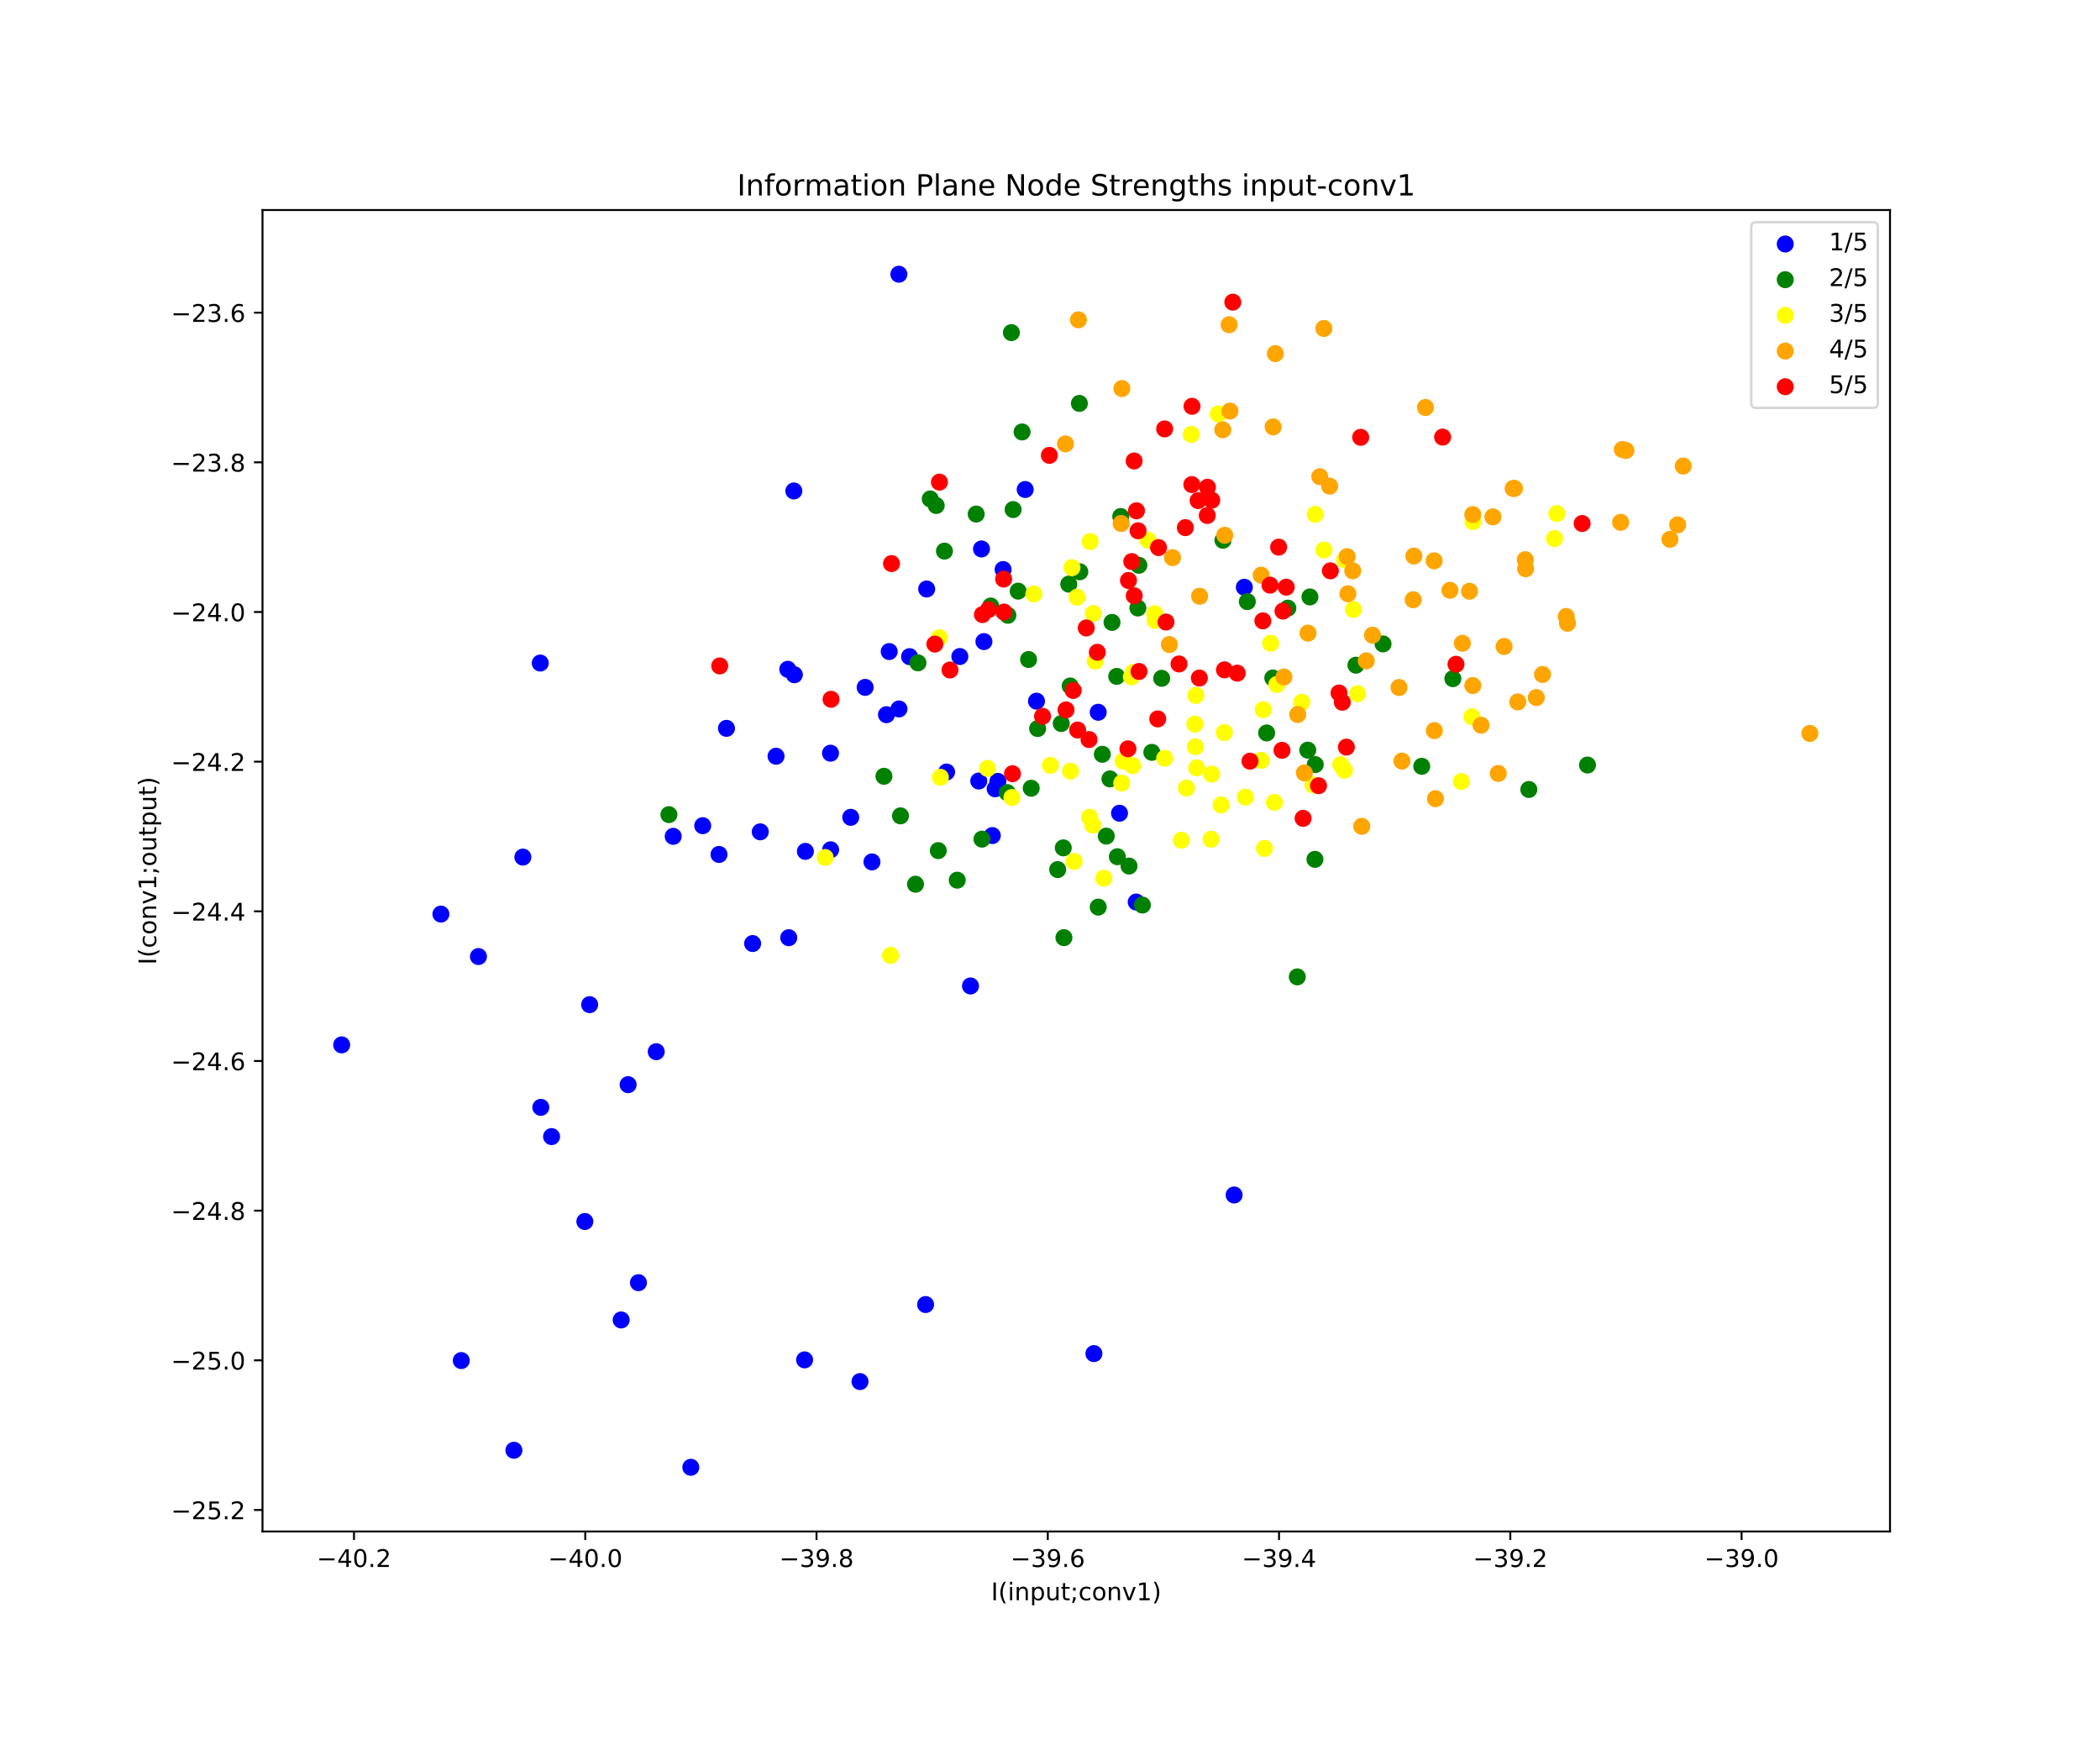 <?xml version="1.0" encoding="utf-8" standalone="no"?>
<!DOCTYPE svg PUBLIC "-//W3C//DTD SVG 1.1//EN"
  "http://www.w3.org/Graphics/SVG/1.1/DTD/svg11.dtd">
<!-- Created with matplotlib (https://matplotlib.org/) -->
<svg height="720pt" version="1.1" viewBox="0 0 864 720" width="864pt" xmlns="http://www.w3.org/2000/svg" xmlns:xlink="http://www.w3.org/1999/xlink">
 <defs>
  <style type="text/css">
*{stroke-linecap:butt;stroke-linejoin:round;white-space:pre;}
  </style>
 </defs>
 <g id="figure_1">
  <g id="patch_1">
   <path d="M 0 720 
L 864 720 
L 864 0 
L 0 0 
z
" style="fill:#ffffff;"/>
  </g>
  <g id="axes_1">
   <g id="patch_2">
    <path d="M 108 630 
L 777.6 630 
L 777.6 86.4 
L 108 86.4 
z
" style="fill:#ffffff;"/>
   </g>
   <g id="PathCollection_1">
    <defs>
     <path d="M 0 3 
C 0.796 3 1.559 2.684 2.121 2.121 
C 2.684 1.559 3 0.796 3 0 
C 3 -0.796 2.684 -1.559 2.121 -2.121 
C 1.559 -2.684 0.796 -3 0 -3 
C -0.796 -3 -1.559 -2.684 -2.121 -2.121 
C -2.684 -1.559 -3 -0.796 -3 0 
C -3 0.796 -2.684 1.559 -2.121 2.121 
C -1.559 2.684 -0.796 3 0 3 
z
" id="me1745a10af" style="stroke:#0000ff;"/>
    </defs>
    <g clip-path="url(#pcbc99a9d3f)">
     <use style="fill:#0000ff;stroke:#0000ff;" x="326.823" xlink:href="#me1745a10af" y="277.564"/>
     <use style="fill:#0000ff;stroke:#0000ff;" x="258.429" xlink:href="#me1745a10af" y="446.192"/>
     <use style="fill:#0000ff;stroke:#0000ff;" x="211.438" xlink:href="#me1745a10af" y="596.585"/>
     <use style="fill:#0000ff;stroke:#0000ff;" x="262.667" xlink:href="#me1745a10af" y="527.649"/>
     <use style="fill:#0000ff;stroke:#0000ff;" x="189.782" xlink:href="#me1745a10af" y="559.688"/>
     <use style="fill:#0000ff;stroke:#0000ff;" x="242.596" xlink:href="#me1745a10af" y="413.278"/>
     <use style="fill:#0000ff;stroke:#0000ff;" x="331.033" xlink:href="#me1745a10af" y="559.399"/>
     <use style="fill:#0000ff;stroke:#0000ff;" x="353.829" xlink:href="#me1745a10af" y="568.329"/>
     <use style="fill:#0000ff;stroke:#0000ff;" x="284.225" xlink:href="#me1745a10af" y="603.592"/>
     <use style="fill:#0000ff;stroke:#0000ff;" x="450.065" xlink:href="#me1745a10af" y="556.823"/>
     <use style="fill:#0000ff;stroke:#0000ff;" x="380.815" xlink:href="#me1745a10af" y="536.643"/>
     <use style="fill:#0000ff;stroke:#0000ff;" x="507.753" xlink:href="#me1745a10af" y="491.575"/>
     <use style="fill:#0000ff;stroke:#0000ff;" x="255.568" xlink:href="#me1745a10af" y="542.98"/>
     <use style="fill:#0000ff;stroke:#0000ff;" x="269.992" xlink:href="#me1745a10af" y="432.624"/>
     <use style="fill:#0000ff;stroke:#0000ff;" x="226.93" xlink:href="#me1745a10af" y="467.554"/>
     <use style="fill:#0000ff;stroke:#0000ff;" x="240.625" xlink:href="#me1745a10af" y="502.474"/>
     <use style="fill:#0000ff;stroke:#0000ff;" x="355.948" xlink:href="#me1745a10af" y="282.758"/>
     <use style="fill:#0000ff;stroke:#0000ff;" x="140.568" xlink:href="#me1745a10af" y="429.822"/>
     <use style="fill:#0000ff;stroke:#0000ff;" x="399.288" xlink:href="#me1745a10af" y="405.585"/>
     <use style="fill:#0000ff;stroke:#0000ff;" x="341.742" xlink:href="#me1745a10af" y="349.57"/>
     <use style="fill:#0000ff;stroke:#0000ff;" x="222.51" xlink:href="#me1745a10af" y="455.524"/>
     <use style="fill:#0000ff;stroke:#0000ff;" x="196.848" xlink:href="#me1745a10af" y="393.485"/>
     <use style="fill:#0000ff;stroke:#0000ff;" x="181.399" xlink:href="#me1745a10af" y="376.026"/>
     <use style="fill:#0000ff;stroke:#0000ff;" x="309.651" xlink:href="#me1745a10af" y="388.133"/>
     <use style="fill:#0000ff;stroke:#0000ff;" x="215.122" xlink:href="#me1745a10af" y="352.577"/>
     <use style="fill:#0000ff;stroke:#0000ff;" x="324.515" xlink:href="#me1745a10af" y="385.731"/>
     <use style="fill:#0000ff;stroke:#0000ff;" x="289.116" xlink:href="#me1745a10af" y="339.654"/>
     <use style="fill:#0000ff;stroke:#0000ff;" x="276.975" xlink:href="#me1745a10af" y="344.045"/>
     <use style="fill:#0000ff;stroke:#0000ff;" x="350.017" xlink:href="#me1745a10af" y="336.21"/>
     <use style="fill:#0000ff;stroke:#0000ff;" x="341.694" xlink:href="#me1745a10af" y="309.833"/>
     <use style="fill:#0000ff;stroke:#0000ff;" x="467.471" xlink:href="#me1745a10af" y="371.072"/>
     <use style="fill:#0000ff;stroke:#0000ff;" x="331.36" xlink:href="#me1745a10af" y="350.224"/>
     <use style="fill:#0000ff;stroke:#0000ff;" x="312.793" xlink:href="#me1745a10af" y="342.186"/>
     <use style="fill:#0000ff;stroke:#0000ff;" x="394.905" xlink:href="#me1745a10af" y="270.069"/>
     <use style="fill:#0000ff;stroke:#0000ff;" x="295.825" xlink:href="#me1745a10af" y="351.494"/>
     <use style="fill:#0000ff;stroke:#0000ff;" x="364.713" xlink:href="#me1745a10af" y="293.998"/>
     <use style="fill:#0000ff;stroke:#0000ff;" x="426.443" xlink:href="#me1745a10af" y="288.434"/>
     <use style="fill:#0000ff;stroke:#0000ff;" x="511.956" xlink:href="#me1745a10af" y="241.562"/>
     <use style="fill:#0000ff;stroke:#0000ff;" x="402.689" xlink:href="#me1745a10af" y="321.282"/>
     <use style="fill:#0000ff;stroke:#0000ff;" x="369.822" xlink:href="#me1745a10af" y="112.808"/>
     <use style="fill:#0000ff;stroke:#0000ff;" x="389.452" xlink:href="#me1745a10af" y="317.58"/>
     <use style="fill:#0000ff;stroke:#0000ff;" x="324.115" xlink:href="#me1745a10af" y="275.33"/>
     <use style="fill:#0000ff;stroke:#0000ff;" x="358.747" xlink:href="#me1745a10af" y="354.559"/>
     <use style="fill:#0000ff;stroke:#0000ff;" x="365.851" xlink:href="#me1745a10af" y="268.022"/>
     <use style="fill:#0000ff;stroke:#0000ff;" x="408.271" xlink:href="#me1745a10af" y="343.722"/>
     <use style="fill:#0000ff;stroke:#0000ff;" x="369.856" xlink:href="#me1745a10af" y="291.634"/>
     <use style="fill:#0000ff;stroke:#0000ff;" x="319.285" xlink:href="#me1745a10af" y="311.089"/>
     <use style="fill:#0000ff;stroke:#0000ff;" x="222.277" xlink:href="#me1745a10af" y="272.757"/>
     <use style="fill:#0000ff;stroke:#0000ff;" x="298.887" xlink:href="#me1745a10af" y="299.612"/>
     <use style="fill:#0000ff;stroke:#0000ff;" x="412.704" xlink:href="#me1745a10af" y="234.282"/>
     <use style="fill:#0000ff;stroke:#0000ff;" x="403.81" xlink:href="#me1745a10af" y="225.822"/>
     <use style="fill:#0000ff;stroke:#0000ff;" x="404.816" xlink:href="#me1745a10af" y="263.926"/>
     <use style="fill:#0000ff;stroke:#0000ff;" x="421.792" xlink:href="#me1745a10af" y="201.364"/>
     <use style="fill:#0000ff;stroke:#0000ff;" x="381.257" xlink:href="#me1745a10af" y="242.288"/>
     <use style="fill:#0000ff;stroke:#0000ff;" x="409.432" xlink:href="#me1745a10af" y="324.492"/>
     <use style="fill:#0000ff;stroke:#0000ff;" x="410.552" xlink:href="#me1745a10af" y="321.429"/>
     <use style="fill:#0000ff;stroke:#0000ff;" x="374.22" xlink:href="#me1745a10af" y="270.118"/>
     <use style="fill:#0000ff;stroke:#0000ff;" x="326.609" xlink:href="#me1745a10af" y="201.961"/>
     <use style="fill:#0000ff;stroke:#0000ff;" x="451.837" xlink:href="#me1745a10af" y="293"/>
     <use style="fill:#0000ff;stroke:#0000ff;" x="460.599" xlink:href="#me1745a10af" y="334.529"/>
    </g>
   </g>
   <g id="PathCollection_2">
    <defs>
     <path d="M 0 3 
C 0.796 3 1.559 2.684 2.121 2.121 
C 2.684 1.559 3 0.796 3 0 
C 3 -0.796 2.684 -1.559 2.121 -2.121 
C 1.559 -2.684 0.796 -3 0 -3 
C -0.796 -3 -1.559 -2.684 -2.121 -2.121 
C -2.684 -1.559 -3 -0.796 -3 0 
C -3 0.796 -2.684 1.559 -2.121 2.121 
C -1.559 2.684 -0.796 3 0 3 
z
" id="m0f99b20d47" style="stroke:#008000;"/>
    </defs>
    <g clip-path="url(#pcbc99a9d3f)">
     <use style="fill:#008000;stroke:#008000;" x="440.302" xlink:href="#m0f99b20d47" y="282.188"/>
     <use style="fill:#008000;stroke:#008000;" x="370.491" xlink:href="#m0f99b20d47" y="335.615"/>
     <use style="fill:#008000;stroke:#008000;" x="385.185" xlink:href="#m0f99b20d47" y="207.95"/>
     <use style="fill:#008000;stroke:#008000;" x="468.148" xlink:href="#m0f99b20d47" y="250.102"/>
     <use style="fill:#008000;stroke:#008000;" x="407.604" xlink:href="#m0f99b20d47" y="249.283"/>
     <use style="fill:#008000;stroke:#008000;" x="468.567" xlink:href="#m0f99b20d47" y="232.535"/>
     <use style="fill:#008000;stroke:#008000;" x="461.11" xlink:href="#m0f99b20d47" y="212.466"/>
     <use style="fill:#008000;stroke:#008000;" x="416.824" xlink:href="#m0f99b20d47" y="209.619"/>
     <use style="fill:#008000;stroke:#008000;" x="416.113" xlink:href="#m0f99b20d47" y="136.83"/>
     <use style="fill:#008000;stroke:#008000;" x="388.579" xlink:href="#m0f99b20d47" y="226.707"/>
     <use style="fill:#008000;stroke:#008000;" x="439.724" xlink:href="#m0f99b20d47" y="240.289"/>
     <use style="fill:#008000;stroke:#008000;" x="423.187" xlink:href="#m0f99b20d47" y="271.295"/>
     <use style="fill:#008000;stroke:#008000;" x="275.21" xlink:href="#m0f99b20d47" y="335.109"/>
     <use style="fill:#008000;stroke:#008000;" x="444.088" xlink:href="#m0f99b20d47" y="165.954"/>
     <use style="fill:#008000;stroke:#008000;" x="420.514" xlink:href="#m0f99b20d47" y="177.69"/>
     <use style="fill:#008000;stroke:#008000;" x="401.637" xlink:href="#m0f99b20d47" y="211.47"/>
     <use style="fill:#008000;stroke:#008000;" x="414.674" xlink:href="#m0f99b20d47" y="253.1"/>
     <use style="fill:#008000;stroke:#008000;" x="418.898" xlink:href="#m0f99b20d47" y="243.172"/>
     <use style="fill:#008000;stroke:#008000;" x="377.673" xlink:href="#m0f99b20d47" y="272.67"/>
     <use style="fill:#008000;stroke:#008000;" x="382.727" xlink:href="#m0f99b20d47" y="205.247"/>
     <use style="fill:#008000;stroke:#008000;" x="569.024" xlink:href="#m0f99b20d47" y="264.885"/>
     <use style="fill:#008000;stroke:#008000;" x="457.508" xlink:href="#m0f99b20d47" y="256.03"/>
     <use style="fill:#008000;stroke:#008000;" x="503.16" xlink:href="#m0f99b20d47" y="222.238"/>
     <use style="fill:#008000;stroke:#008000;" x="363.68" xlink:href="#m0f99b20d47" y="319.333"/>
     <use style="fill:#008000;stroke:#008000;" x="529.86" xlink:href="#m0f99b20d47" y="250.171"/>
     <use style="fill:#008000;stroke:#008000;" x="435.151" xlink:href="#m0f99b20d47" y="357.717"/>
     <use style="fill:#008000;stroke:#008000;" x="414.404" xlink:href="#m0f99b20d47" y="326.035"/>
     <use style="fill:#008000;stroke:#008000;" x="513.183" xlink:href="#m0f99b20d47" y="247.477"/>
     <use style="fill:#008000;stroke:#008000;" x="541.136" xlink:href="#m0f99b20d47" y="314.527"/>
     <use style="fill:#008000;stroke:#008000;" x="437.731" xlink:href="#m0f99b20d47" y="385.709"/>
     <use style="fill:#008000;stroke:#008000;" x="557.865" xlink:href="#m0f99b20d47" y="273.635"/>
     <use style="fill:#008000;stroke:#008000;" x="456.654" xlink:href="#m0f99b20d47" y="320.41"/>
     <use style="fill:#008000;stroke:#008000;" x="437.464" xlink:href="#m0f99b20d47" y="348.779"/>
     <use style="fill:#008000;stroke:#008000;" x="393.833" xlink:href="#m0f99b20d47" y="362.074"/>
     <use style="fill:#008000;stroke:#008000;" x="386.034" xlink:href="#m0f99b20d47" y="349.918"/>
     <use style="fill:#008000;stroke:#008000;" x="464.519" xlink:href="#m0f99b20d47" y="356.26"/>
     <use style="fill:#008000;stroke:#008000;" x="376.665" xlink:href="#m0f99b20d47" y="363.736"/>
     <use style="fill:#008000;stroke:#008000;" x="424.27" xlink:href="#m0f99b20d47" y="324.244"/>
     <use style="fill:#008000;stroke:#008000;" x="436.627" xlink:href="#m0f99b20d47" y="297.631"/>
     <use style="fill:#008000;stroke:#008000;" x="404.008" xlink:href="#m0f99b20d47" y="345.196"/>
     <use style="fill:#008000;stroke:#008000;" x="455.155" xlink:href="#m0f99b20d47" y="343.944"/>
     <use style="fill:#008000;stroke:#008000;" x="459.708" xlink:href="#m0f99b20d47" y="352.425"/>
     <use style="fill:#008000;stroke:#008000;" x="453.532" xlink:href="#m0f99b20d47" y="310.29"/>
     <use style="fill:#008000;stroke:#008000;" x="653.137" xlink:href="#m0f99b20d47" y="314.704"/>
     <use style="fill:#008000;stroke:#008000;" x="584.944" xlink:href="#m0f99b20d47" y="315.232"/>
     <use style="fill:#008000;stroke:#008000;" x="523.658" xlink:href="#m0f99b20d47" y="278.907"/>
     <use style="fill:#008000;stroke:#008000;" x="597.75" xlink:href="#m0f99b20d47" y="279.179"/>
     <use style="fill:#008000;stroke:#008000;" x="470.006" xlink:href="#m0f99b20d47" y="372.304"/>
     <use style="fill:#008000;stroke:#008000;" x="533.742" xlink:href="#m0f99b20d47" y="401.857"/>
     <use style="fill:#008000;stroke:#008000;" x="541.004" xlink:href="#m0f99b20d47" y="353.498"/>
     <use style="fill:#008000;stroke:#008000;" x="538.053" xlink:href="#m0f99b20d47" y="308.582"/>
     <use style="fill:#008000;stroke:#008000;" x="473.895" xlink:href="#m0f99b20d47" y="309.483"/>
     <use style="fill:#008000;stroke:#008000;" x="629.01" xlink:href="#m0f99b20d47" y="324.762"/>
     <use style="fill:#008000;stroke:#008000;" x="451.84" xlink:href="#m0f99b20d47" y="373.148"/>
     <use style="fill:#008000;stroke:#008000;" x="426.909" xlink:href="#m0f99b20d47" y="299.7"/>
     <use style="fill:#008000;stroke:#008000;" x="521.138" xlink:href="#m0f99b20d47" y="301.512"/>
     <use style="fill:#008000;stroke:#008000;" x="477.953" xlink:href="#m0f99b20d47" y="279.032"/>
     <use style="fill:#008000;stroke:#008000;" x="538.945" xlink:href="#m0f99b20d47" y="245.552"/>
     <use style="fill:#008000;stroke:#008000;" x="459.451" xlink:href="#m0f99b20d47" y="278.237"/>
     <use style="fill:#008000;stroke:#008000;" x="444.257" xlink:href="#m0f99b20d47" y="235.202"/>
    </g>
   </g>
   <g id="PathCollection_3">
    <defs>
     <path d="M 0 3 
C 0.796 3 1.559 2.684 2.121 2.121 
C 2.684 1.559 3 0.796 3 0 
C 3 -0.796 2.684 -1.559 2.121 -2.121 
C 1.559 -2.684 0.796 -3 0 -3 
C -0.796 -3 -1.559 -2.684 -2.121 -2.121 
C -2.684 -1.559 -3 -0.796 -3 0 
C -3 0.796 -2.684 1.559 -2.121 2.121 
C -1.559 2.684 -0.796 3 0 3 
z
" id="m066dc8d342" style="stroke:#ffff00;"/>
    </defs>
    <g clip-path="url(#pcbc99a9d3f)">
     <use style="fill:#ffff00;stroke:#ffff00;" x="386.483" xlink:href="#m066dc8d342" y="262.332"/>
     <use style="fill:#ffff00;stroke:#ffff00;" x="519.744" xlink:href="#m066dc8d342" y="291.921"/>
     <use style="fill:#ffff00;stroke:#ffff00;" x="498.266" xlink:href="#m066dc8d342" y="345.236"/>
     <use style="fill:#ffff00;stroke:#ffff00;" x="524.33" xlink:href="#m066dc8d342" y="330.06"/>
     <use style="fill:#ffff00;stroke:#ffff00;" x="441.919" xlink:href="#m066dc8d342" y="354.347"/>
     <use style="fill:#ffff00;stroke:#ffff00;" x="551.585" xlink:href="#m066dc8d342" y="314.545"/>
     <use style="fill:#ffff00;stroke:#ffff00;" x="491.791" xlink:href="#m066dc8d342" y="307.171"/>
     <use style="fill:#ffff00;stroke:#ffff00;" x="454.117" xlink:href="#m066dc8d342" y="361.253"/>
     <use style="fill:#ffff00;stroke:#ffff00;" x="540.204" xlink:href="#m066dc8d342" y="322.905"/>
     <use style="fill:#ffff00;stroke:#ffff00;" x="488.122" xlink:href="#m066dc8d342" y="324.193"/>
     <use style="fill:#ffff00;stroke:#ffff00;" x="465.48" xlink:href="#m066dc8d342" y="278.417"/>
     <use style="fill:#ffff00;stroke:#ffff00;" x="498.507" xlink:href="#m066dc8d342" y="318.436"/>
     <use style="fill:#ffff00;stroke:#ffff00;" x="601.22" xlink:href="#m066dc8d342" y="321.463"/>
     <use style="fill:#ffff00;stroke:#ffff00;" x="432.17" xlink:href="#m066dc8d342" y="314.835"/>
     <use style="fill:#ffff00;stroke:#ffff00;" x="416.335" xlink:href="#m066dc8d342" y="328.052"/>
     <use style="fill:#ffff00;stroke:#ffff00;" x="535.595" xlink:href="#m066dc8d342" y="288.895"/>
     <use style="fill:#ffff00;stroke:#ffff00;" x="492.027" xlink:href="#m066dc8d342" y="286.064"/>
     <use style="fill:#ffff00;stroke:#ffff00;" x="606.014" xlink:href="#m066dc8d342" y="214.574"/>
     <use style="fill:#ffff00;stroke:#ffff00;" x="639.546" xlink:href="#m066dc8d342" y="221.529"/>
     <use style="fill:#ffff00;stroke:#ffff00;" x="605.596" xlink:href="#m066dc8d342" y="294.843"/>
     <use style="fill:#ffff00;stroke:#ffff00;" x="522.777" xlink:href="#m066dc8d342" y="264.618"/>
     <use style="fill:#ffff00;stroke:#ffff00;" x="518.956" xlink:href="#m066dc8d342" y="312.775"/>
     <use style="fill:#ffff00;stroke:#ffff00;" x="475.255" xlink:href="#m066dc8d342" y="255.225"/>
     <use style="fill:#ffff00;stroke:#ffff00;" x="465.956" xlink:href="#m066dc8d342" y="314.967"/>
     <use style="fill:#ffff00;stroke:#ffff00;" x="512.386" xlink:href="#m066dc8d342" y="327.903"/>
     <use style="fill:#ffff00;stroke:#ffff00;" x="466.18" xlink:href="#m066dc8d342" y="276.671"/>
     <use style="fill:#ffff00;stroke:#ffff00;" x="472.372" xlink:href="#m066dc8d342" y="222.234"/>
     <use style="fill:#ffff00;stroke:#ffff00;" x="449.602" xlink:href="#m066dc8d342" y="339.433"/>
     <use style="fill:#ffff00;stroke:#ffff00;" x="339.502" xlink:href="#m066dc8d342" y="352.741"/>
     <use style="fill:#ffff00;stroke:#ffff00;" x="366.389" xlink:href="#m066dc8d342" y="393.01"/>
     <use style="fill:#ffff00;stroke:#ffff00;" x="406.282" xlink:href="#m066dc8d342" y="316.096"/>
     <use style="fill:#ffff00;stroke:#ffff00;" x="441.046" xlink:href="#m066dc8d342" y="233.498"/>
     <use style="fill:#ffff00;stroke:#ffff00;" x="491.588" xlink:href="#m066dc8d342" y="297.869"/>
     <use style="fill:#ffff00;stroke:#ffff00;" x="440.423" xlink:href="#m066dc8d342" y="317.212"/>
     <use style="fill:#ffff00;stroke:#ffff00;" x="461.506" xlink:href="#m066dc8d342" y="322.118"/>
     <use style="fill:#ffff00;stroke:#ffff00;" x="450.571" xlink:href="#m066dc8d342" y="271.953"/>
     <use style="fill:#ffff00;stroke:#ffff00;" x="525.318" xlink:href="#m066dc8d342" y="281.585"/>
     <use style="fill:#ffff00;stroke:#ffff00;" x="544.695" xlink:href="#m066dc8d342" y="226.248"/>
     <use style="fill:#ffff00;stroke:#ffff00;" x="503.714" xlink:href="#m066dc8d342" y="301.35"/>
     <use style="fill:#ffff00;stroke:#ffff00;" x="553.174" xlink:href="#m066dc8d342" y="316.874"/>
     <use style="fill:#ffff00;stroke:#ffff00;" x="520.224" xlink:href="#m066dc8d342" y="348.999"/>
     <use style="fill:#ffff00;stroke:#ffff00;" x="479.188" xlink:href="#m066dc8d342" y="311.911"/>
     <use style="fill:#ffff00;stroke:#ffff00;" x="492.35" xlink:href="#m066dc8d342" y="315.872"/>
     <use style="fill:#ffff00;stroke:#ffff00;" x="486.021" xlink:href="#m066dc8d342" y="345.636"/>
     <use style="fill:#ffff00;stroke:#ffff00;" x="462.071" xlink:href="#m066dc8d342" y="313.1"/>
     <use style="fill:#ffff00;stroke:#ffff00;" x="448.267" xlink:href="#m066dc8d342" y="336.176"/>
     <use style="fill:#ffff00;stroke:#ffff00;" x="502.376" xlink:href="#m066dc8d342" y="331.124"/>
     <use style="fill:#ffff00;stroke:#ffff00;" x="475.1" xlink:href="#m066dc8d342" y="252.456"/>
     <use style="fill:#ffff00;stroke:#ffff00;" x="443.131" xlink:href="#m066dc8d342" y="245.677"/>
     <use style="fill:#ffff00;stroke:#ffff00;" x="490.1" xlink:href="#m066dc8d342" y="178.722"/>
     <use style="fill:#ffff00;stroke:#ffff00;" x="386.903" xlink:href="#m066dc8d342" y="319.747"/>
     <use style="fill:#ffff00;stroke:#ffff00;" x="425.355" xlink:href="#m066dc8d342" y="244.345"/>
     <use style="fill:#ffff00;stroke:#ffff00;" x="449.756" xlink:href="#m066dc8d342" y="252.347"/>
     <use style="fill:#ffff00;stroke:#ffff00;" x="553.191" xlink:href="#m066dc8d342" y="230.293"/>
     <use style="fill:#ffff00;stroke:#ffff00;" x="640.534" xlink:href="#m066dc8d342" y="211.268"/>
     <use style="fill:#ffff00;stroke:#ffff00;" x="558.532" xlink:href="#m066dc8d342" y="285.379"/>
     <use style="fill:#ffff00;stroke:#ffff00;" x="501.21" xlink:href="#m066dc8d342" y="170.28"/>
     <use style="fill:#ffff00;stroke:#ffff00;" x="448.499" xlink:href="#m066dc8d342" y="222.752"/>
     <use style="fill:#ffff00;stroke:#ffff00;" x="541.084" xlink:href="#m066dc8d342" y="211.586"/>
     <use style="fill:#ffff00;stroke:#ffff00;" x="556.828" xlink:href="#m066dc8d342" y="250.741"/>
    </g>
   </g>
   <g id="PathCollection_4">
    <defs>
     <path d="M 0 3 
C 0.796 3 1.559 2.684 2.121 2.121 
C 2.684 1.559 3 0.796 3 0 
C 3 -0.796 2.684 -1.559 2.121 -2.121 
C 1.559 -2.684 0.796 -3 0 -3 
C -0.796 -3 -1.559 -2.684 -2.121 -2.121 
C -2.684 -1.559 -3 -0.796 -3 0 
C -3 0.796 -2.684 1.559 -2.121 2.121 
C -1.559 2.684 -0.796 3 0 3 
z
" id="m2cfdc79246" style="stroke:#ffa500;"/>
    </defs>
    <g clip-path="url(#pcbc99a9d3f)">
     <use style="fill:#ffa500;stroke:#ffa500;" x="503.897" xlink:href="#m2cfdc79246" y="220.192"/>
     <use style="fill:#ffa500;stroke:#ffa500;" x="481.107" xlink:href="#m2cfdc79246" y="265.142"/>
     <use style="fill:#ffa500;stroke:#ffa500;" x="556.551" xlink:href="#m2cfdc79246" y="234.81"/>
     <use style="fill:#ffa500;stroke:#ffa500;" x="623.089" xlink:href="#m2cfdc79246" y="200.921"/>
     <use style="fill:#ffa500;stroke:#ffa500;" x="605.942" xlink:href="#m2cfdc79246" y="211.672"/>
     <use style="fill:#ffa500;stroke:#ffa500;" x="627.678" xlink:href="#m2cfdc79246" y="233.957"/>
     <use style="fill:#ffa500;stroke:#ffa500;" x="590.129" xlink:href="#m2cfdc79246" y="300.556"/>
     <use style="fill:#ffa500;stroke:#ffa500;" x="596.549" xlink:href="#m2cfdc79246" y="242.825"/>
     <use style="fill:#ffa500;stroke:#ffa500;" x="576.798" xlink:href="#m2cfdc79246" y="313.079"/>
     <use style="fill:#ffa500;stroke:#ffa500;" x="590.59" xlink:href="#m2cfdc79246" y="328.556"/>
     <use style="fill:#ffa500;stroke:#ffa500;" x="624.449" xlink:href="#m2cfdc79246" y="288.75"/>
     <use style="fill:#ffa500;stroke:#ffa500;" x="666.771" xlink:href="#m2cfdc79246" y="214.871"/>
     <use style="fill:#ffa500;stroke:#ffa500;" x="609.345" xlink:href="#m2cfdc79246" y="298.335"/>
     <use style="fill:#ffa500;stroke:#ffa500;" x="575.583" xlink:href="#m2cfdc79246" y="282.809"/>
     <use style="fill:#ffa500;stroke:#ffa500;" x="604.603" xlink:href="#m2cfdc79246" y="243.216"/>
     <use style="fill:#ffa500;stroke:#ffa500;" x="667.45" xlink:href="#m2cfdc79246" y="184.915"/>
     <use style="fill:#ffa500;stroke:#ffa500;" x="668.94" xlink:href="#m2cfdc79246" y="185.317"/>
     <use style="fill:#ffa500;stroke:#ffa500;" x="538.162" xlink:href="#m2cfdc79246" y="260.445"/>
     <use style="fill:#ffa500;stroke:#ffa500;" x="586.475" xlink:href="#m2cfdc79246" y="167.626"/>
     <use style="fill:#ffa500;stroke:#ffa500;" x="627.537" xlink:href="#m2cfdc79246" y="230.237"/>
     <use style="fill:#ffa500;stroke:#ffa500;" x="687.054" xlink:href="#m2cfdc79246" y="221.867"/>
     <use style="fill:#ffa500;stroke:#ffa500;" x="614.208" xlink:href="#m2cfdc79246" y="212.622"/>
     <use style="fill:#ffa500;stroke:#ffa500;" x="622.553" xlink:href="#m2cfdc79246" y="200.931"/>
     <use style="fill:#ffa500;stroke:#ffa500;" x="601.656" xlink:href="#m2cfdc79246" y="264.617"/>
     <use style="fill:#ffa500;stroke:#ffa500;" x="644.399" xlink:href="#m2cfdc79246" y="253.605"/>
     <use style="fill:#ffa500;stroke:#ffa500;" x="634.65" xlink:href="#m2cfdc79246" y="277.443"/>
     <use style="fill:#ffa500;stroke:#ffa500;" x="632.082" xlink:href="#m2cfdc79246" y="286.943"/>
     <use style="fill:#ffa500;stroke:#ffa500;" x="692.525" xlink:href="#m2cfdc79246" y="191.709"/>
     <use style="fill:#ffa500;stroke:#ffa500;" x="644.92" xlink:href="#m2cfdc79246" y="256.384"/>
     <use style="fill:#ffa500;stroke:#ffa500;" x="581.414" xlink:href="#m2cfdc79246" y="246.712"/>
     <use style="fill:#ffa500;stroke:#ffa500;" x="560.263" xlink:href="#m2cfdc79246" y="339.921"/>
     <use style="fill:#ffa500;stroke:#ffa500;" x="536.656" xlink:href="#m2cfdc79246" y="317.949"/>
     <use style="fill:#ffa500;stroke:#ffa500;" x="616.436" xlink:href="#m2cfdc79246" y="318.159"/>
     <use style="fill:#ffa500;stroke:#ffa500;" x="562.122" xlink:href="#m2cfdc79246" y="271.862"/>
     <use style="fill:#ffa500;stroke:#ffa500;" x="564.684" xlink:href="#m2cfdc79246" y="261.29"/>
     <use style="fill:#ffa500;stroke:#ffa500;" x="618.824" xlink:href="#m2cfdc79246" y="265.945"/>
     <use style="fill:#ffa500;stroke:#ffa500;" x="605.951" xlink:href="#m2cfdc79246" y="282.005"/>
     <use style="fill:#ffa500;stroke:#ffa500;" x="744.618" xlink:href="#m2cfdc79246" y="301.696"/>
     <use style="fill:#ffa500;stroke:#ffa500;" x="533.915" xlink:href="#m2cfdc79246" y="293.915"/>
     <use style="fill:#ffa500;stroke:#ffa500;" x="493.554" xlink:href="#m2cfdc79246" y="245.271"/>
     <use style="fill:#ffa500;stroke:#ffa500;" x="581.713" xlink:href="#m2cfdc79246" y="228.745"/>
     <use style="fill:#ffa500;stroke:#ffa500;" x="528.248" xlink:href="#m2cfdc79246" y="278.497"/>
     <use style="fill:#ffa500;stroke:#ffa500;" x="590.048" xlink:href="#m2cfdc79246" y="230.701"/>
     <use style="fill:#ffa500;stroke:#ffa500;" x="690.234" xlink:href="#m2cfdc79246" y="215.9"/>
     <use style="fill:#ffa500;stroke:#ffa500;" x="461.264" xlink:href="#m2cfdc79246" y="215.337"/>
     <use style="fill:#ffa500;stroke:#ffa500;" x="547.053" xlink:href="#m2cfdc79246" y="199.988"/>
     <use style="fill:#ffa500;stroke:#ffa500;" x="523.8" xlink:href="#m2cfdc79246" y="175.609"/>
     <use style="fill:#ffa500;stroke:#ffa500;" x="543.002" xlink:href="#m2cfdc79246" y="196.083"/>
     <use style="fill:#ffa500;stroke:#ffa500;" x="505.698" xlink:href="#m2cfdc79246" y="133.577"/>
     <use style="fill:#ffa500;stroke:#ffa500;" x="461.575" xlink:href="#m2cfdc79246" y="159.835"/>
     <use style="fill:#ffa500;stroke:#ffa500;" x="482.39" xlink:href="#m2cfdc79246" y="229.389"/>
     <use style="fill:#ffa500;stroke:#ffa500;" x="554.26" xlink:href="#m2cfdc79246" y="228.986"/>
     <use style="fill:#ffa500;stroke:#ffa500;" x="438.354" xlink:href="#m2cfdc79246" y="182.594"/>
     <use style="fill:#ffa500;stroke:#ffa500;" x="524.714" xlink:href="#m2cfdc79246" y="145.471"/>
     <use style="fill:#ffa500;stroke:#ffa500;" x="518.891" xlink:href="#m2cfdc79246" y="236.606"/>
     <use style="fill:#ffa500;stroke:#ffa500;" x="554.562" xlink:href="#m2cfdc79246" y="244.253"/>
     <use style="fill:#ffa500;stroke:#ffa500;" x="503.077" xlink:href="#m2cfdc79246" y="176.791"/>
     <use style="fill:#ffa500;stroke:#ffa500;" x="506.027" xlink:href="#m2cfdc79246" y="169.105"/>
     <use style="fill:#ffa500;stroke:#ffa500;" x="443.698" xlink:href="#m2cfdc79246" y="131.564"/>
     <use style="fill:#ffa500;stroke:#ffa500;" x="544.681" xlink:href="#m2cfdc79246" y="135.114"/>
    </g>
   </g>
   <g id="PathCollection_5">
    <defs>
     <path d="M 0 3 
C 0.796 3 1.559 2.684 2.121 2.121 
C 2.684 1.559 3 0.796 3 0 
C 3 -0.796 2.684 -1.559 2.121 -2.121 
C 1.559 -2.684 0.796 -3 0 -3 
C -0.796 -3 -1.559 -2.684 -2.121 -2.121 
C -2.684 -1.559 -3 -0.796 -3 0 
C -3 0.796 -2.684 1.559 -2.121 2.121 
C -1.559 2.684 -0.796 3 0 3 
z
" id="m4f696219ea" style="stroke:#ff0000;"/>
    </defs>
    <g clip-path="url(#pcbc99a9d3f)">
     <use style="fill:#ff0000;stroke:#ff0000;" x="479.73" xlink:href="#m4f696219ea" y="255.89"/>
     <use style="fill:#ff0000;stroke:#ff0000;" x="507.2" xlink:href="#m4f696219ea" y="124.295"/>
     <use style="fill:#ff0000;stroke:#ff0000;" x="466.607" xlink:href="#m4f696219ea" y="189.628"/>
     <use style="fill:#ff0000;stroke:#ff0000;" x="479.172" xlink:href="#m4f696219ea" y="176.43"/>
     <use style="fill:#ff0000;stroke:#ff0000;" x="476.663" xlink:href="#m4f696219ea" y="225.25"/>
     <use style="fill:#ff0000;stroke:#ff0000;" x="485.081" xlink:href="#m4f696219ea" y="273.126"/>
     <use style="fill:#ff0000;stroke:#ff0000;" x="509.036" xlink:href="#m4f696219ea" y="276.904"/>
     <use style="fill:#ff0000;stroke:#ff0000;" x="451.464" xlink:href="#m4f696219ea" y="268.329"/>
     <use style="fill:#ff0000;stroke:#ff0000;" x="496.784" xlink:href="#m4f696219ea" y="200.444"/>
     <use style="fill:#ff0000;stroke:#ff0000;" x="522.523" xlink:href="#m4f696219ea" y="240.712"/>
     <use style="fill:#ff0000;stroke:#ff0000;" x="593.525" xlink:href="#m4f696219ea" y="179.81"/>
     <use style="fill:#ff0000;stroke:#ff0000;" x="496.695" xlink:href="#m4f696219ea" y="212.058"/>
     <use style="fill:#ff0000;stroke:#ff0000;" x="428.937" xlink:href="#m4f696219ea" y="294.658"/>
     <use style="fill:#ff0000;stroke:#ff0000;" x="527.851" xlink:href="#m4f696219ea" y="251.388"/>
     <use style="fill:#ff0000;stroke:#ff0000;" x="438.599" xlink:href="#m4f696219ea" y="292.031"/>
     <use style="fill:#ff0000;stroke:#ff0000;" x="503.792" xlink:href="#m4f696219ea" y="275.556"/>
     <use style="fill:#ff0000;stroke:#ff0000;" x="650.943" xlink:href="#m4f696219ea" y="215.352"/>
     <use style="fill:#ff0000;stroke:#ff0000;" x="552.26" xlink:href="#m4f696219ea" y="288.877"/>
     <use style="fill:#ff0000;stroke:#ff0000;" x="553.944" xlink:href="#m4f696219ea" y="307.338"/>
     <use style="fill:#ff0000;stroke:#ff0000;" x="527.456" xlink:href="#m4f696219ea" y="308.662"/>
     <use style="fill:#ff0000;stroke:#ff0000;" x="536.138" xlink:href="#m4f696219ea" y="336.629"/>
     <use style="fill:#ff0000;stroke:#ff0000;" x="599.041" xlink:href="#m4f696219ea" y="273.26"/>
     <use style="fill:#ff0000;stroke:#ff0000;" x="526.075" xlink:href="#m4f696219ea" y="225.071"/>
     <use style="fill:#ff0000;stroke:#ff0000;" x="547.353" xlink:href="#m4f696219ea" y="234.823"/>
     <use style="fill:#ff0000;stroke:#ff0000;" x="466.654" xlink:href="#m4f696219ea" y="245.085"/>
     <use style="fill:#ff0000;stroke:#ff0000;" x="498.566" xlink:href="#m4f696219ea" y="205.769"/>
     <use style="fill:#ff0000;stroke:#ff0000;" x="529.194" xlink:href="#m4f696219ea" y="241.539"/>
     <use style="fill:#ff0000;stroke:#ff0000;" x="416.562" xlink:href="#m4f696219ea" y="318.271"/>
     <use style="fill:#ff0000;stroke:#ff0000;" x="519.58" xlink:href="#m4f696219ea" y="255.405"/>
     <use style="fill:#ff0000;stroke:#ff0000;" x="514.281" xlink:href="#m4f696219ea" y="313.123"/>
     <use style="fill:#ff0000;stroke:#ff0000;" x="550.923" xlink:href="#m4f696219ea" y="285.069"/>
     <use style="fill:#ff0000;stroke:#ff0000;" x="493.449" xlink:href="#m4f696219ea" y="278.923"/>
     <use style="fill:#ff0000;stroke:#ff0000;" x="448.055" xlink:href="#m4f696219ea" y="304.225"/>
     <use style="fill:#ff0000;stroke:#ff0000;" x="542.48" xlink:href="#m4f696219ea" y="323.206"/>
     <use style="fill:#ff0000;stroke:#ff0000;" x="443.376" xlink:href="#m4f696219ea" y="300.306"/>
     <use style="fill:#ff0000;stroke:#ff0000;" x="464.066" xlink:href="#m4f696219ea" y="308.034"/>
     <use style="fill:#ff0000;stroke:#ff0000;" x="431.738" xlink:href="#m4f696219ea" y="187.321"/>
     <use style="fill:#ff0000;stroke:#ff0000;" x="465.65" xlink:href="#m4f696219ea" y="231.016"/>
     <use style="fill:#ff0000;stroke:#ff0000;" x="441.559" xlink:href="#m4f696219ea" y="284.029"/>
     <use style="fill:#ff0000;stroke:#ff0000;" x="476.323" xlink:href="#m4f696219ea" y="295.736"/>
     <use style="fill:#ff0000;stroke:#ff0000;" x="492.937" xlink:href="#m4f696219ea" y="205.927"/>
     <use style="fill:#ff0000;stroke:#ff0000;" x="490.354" xlink:href="#m4f696219ea" y="199.338"/>
     <use style="fill:#ff0000;stroke:#ff0000;" x="468.63" xlink:href="#m4f696219ea" y="276.216"/>
     <use style="fill:#ff0000;stroke:#ff0000;" x="464.291" xlink:href="#m4f696219ea" y="238.776"/>
     <use style="fill:#ff0000;stroke:#ff0000;" x="406.68" xlink:href="#m4f696219ea" y="250.774"/>
     <use style="fill:#ff0000;stroke:#ff0000;" x="366.796" xlink:href="#m4f696219ea" y="231.838"/>
     <use style="fill:#ff0000;stroke:#ff0000;" x="487.681" xlink:href="#m4f696219ea" y="217.044"/>
     <use style="fill:#ff0000;stroke:#ff0000;" x="490.435" xlink:href="#m4f696219ea" y="167.141"/>
     <use style="fill:#ff0000;stroke:#ff0000;" x="467.565" xlink:href="#m4f696219ea" y="210.127"/>
     <use style="fill:#ff0000;stroke:#ff0000;" x="468.237" xlink:href="#m4f696219ea" y="218.346"/>
     <use style="fill:#ff0000;stroke:#ff0000;" x="559.825" xlink:href="#m4f696219ea" y="179.893"/>
     <use style="fill:#ff0000;stroke:#ff0000;" x="412.931" xlink:href="#m4f696219ea" y="238.204"/>
     <use style="fill:#ff0000;stroke:#ff0000;" x="446.912" xlink:href="#m4f696219ea" y="258.32"/>
     <use style="fill:#ff0000;stroke:#ff0000;" x="384.635" xlink:href="#m4f696219ea" y="264.95"/>
     <use style="fill:#ff0000;stroke:#ff0000;" x="341.918" xlink:href="#m4f696219ea" y="287.661"/>
     <use style="fill:#ff0000;stroke:#ff0000;" x="390.86" xlink:href="#m4f696219ea" y="275.616"/>
     <use style="fill:#ff0000;stroke:#ff0000;" x="296.119" xlink:href="#m4f696219ea" y="273.94"/>
     <use style="fill:#ff0000;stroke:#ff0000;" x="413.055" xlink:href="#m4f696219ea" y="251.775"/>
     <use style="fill:#ff0000;stroke:#ff0000;" x="386.516" xlink:href="#m4f696219ea" y="198.334"/>
     <use style="fill:#ff0000;stroke:#ff0000;" x="404.199" xlink:href="#m4f696219ea" y="252.828"/>
    </g>
   </g>
   <g id="matplotlib.axis_1">
    <g id="xtick_1">
     <g id="line2d_1">
      <defs>
       <path d="M 0 0 
L 0 3.5 
" id="m5e2409ea59" style="stroke:#000000;stroke-width:0.8;"/>
      </defs>
      <g>
       <use style="stroke:#000000;stroke-width:0.8;" x="145.645" xlink:href="#m5e2409ea59" y="630"/>
      </g>
     </g>
     <g id="text_1">
      <!-- −40.2 -->
      <defs>
       <path d="M 10.594 35.5 
L 73.188 35.5 
L 73.188 27.203 
L 10.594 27.203 
z
" id="DejaVuSans-8722"/>
       <path d="M 37.797 64.312 
L 12.891 25.391 
L 37.797 25.391 
z
M 35.203 72.906 
L 47.609 72.906 
L 47.609 25.391 
L 58.016 25.391 
L 58.016 17.188 
L 47.609 17.188 
L 47.609 0 
L 37.797 0 
L 37.797 17.188 
L 4.891 17.188 
L 4.891 26.703 
z
" id="DejaVuSans-52"/>
       <path d="M 31.781 66.406 
Q 24.172 66.406 20.328 58.906 
Q 16.5 51.422 16.5 36.375 
Q 16.5 21.391 20.328 13.891 
Q 24.172 6.391 31.781 6.391 
Q 39.453 6.391 43.281 13.891 
Q 47.125 21.391 47.125 36.375 
Q 47.125 51.422 43.281 58.906 
Q 39.453 66.406 31.781 66.406 
z
M 31.781 74.219 
Q 44.047 74.219 50.516 64.516 
Q 56.984 54.828 56.984 36.375 
Q 56.984 17.969 50.516 8.266 
Q 44.047 -1.422 31.781 -1.422 
Q 19.531 -1.422 13.062 8.266 
Q 6.594 17.969 6.594 36.375 
Q 6.594 54.828 13.062 64.516 
Q 19.531 74.219 31.781 74.219 
z
" id="DejaVuSans-48"/>
       <path d="M 10.688 12.406 
L 21 12.406 
L 21 0 
L 10.688 0 
z
" id="DejaVuSans-46"/>
       <path d="M 19.188 8.297 
L 53.609 8.297 
L 53.609 0 
L 7.328 0 
L 7.328 8.297 
Q 12.938 14.109 22.625 23.891 
Q 32.328 33.688 34.812 36.531 
Q 39.547 41.844 41.422 45.531 
Q 43.312 49.219 43.312 52.781 
Q 43.312 58.594 39.234 62.25 
Q 35.156 65.922 28.609 65.922 
Q 23.969 65.922 18.812 64.312 
Q 13.672 62.703 7.812 59.422 
L 7.812 69.391 
Q 13.766 71.781 18.938 73 
Q 24.125 74.219 28.422 74.219 
Q 39.75 74.219 46.484 68.547 
Q 53.219 62.891 53.219 53.422 
Q 53.219 48.922 51.531 44.891 
Q 49.859 40.875 45.406 35.406 
Q 44.188 33.984 37.641 27.219 
Q 31.109 20.453 19.188 8.297 
z
" id="DejaVuSans-50"/>
      </defs>
      <g transform="translate(130.323 644.598)scale(0.1 -0.1)">
       <use xlink:href="#DejaVuSans-8722"/>
       <use x="83.789" xlink:href="#DejaVuSans-52"/>
       <use x="147.412" xlink:href="#DejaVuSans-48"/>
       <use x="211.035" xlink:href="#DejaVuSans-46"/>
       <use x="242.822" xlink:href="#DejaVuSans-50"/>
      </g>
     </g>
    </g>
    <g id="xtick_2">
     <g id="line2d_2">
      <g>
       <use style="stroke:#000000;stroke-width:0.8;" x="240.793" xlink:href="#m5e2409ea59" y="630"/>
      </g>
     </g>
     <g id="text_2">
      <!-- −40.0 -->
      <g transform="translate(225.47 644.598)scale(0.1 -0.1)">
       <use xlink:href="#DejaVuSans-8722"/>
       <use x="83.789" xlink:href="#DejaVuSans-52"/>
       <use x="147.412" xlink:href="#DejaVuSans-48"/>
       <use x="211.035" xlink:href="#DejaVuSans-46"/>
       <use x="242.822" xlink:href="#DejaVuSans-48"/>
      </g>
     </g>
    </g>
    <g id="xtick_3">
     <g id="line2d_3">
      <g>
       <use style="stroke:#000000;stroke-width:0.8;" x="335.941" xlink:href="#m5e2409ea59" y="630"/>
      </g>
     </g>
     <g id="text_3">
      <!-- −39.8 -->
      <defs>
       <path d="M 40.578 39.312 
Q 47.656 37.797 51.625 33 
Q 55.609 28.219 55.609 21.188 
Q 55.609 10.406 48.188 4.484 
Q 40.766 -1.422 27.094 -1.422 
Q 22.516 -1.422 17.656 -0.516 
Q 12.797 0.391 7.625 2.203 
L 7.625 11.719 
Q 11.719 9.328 16.594 8.109 
Q 21.484 6.891 26.812 6.891 
Q 36.078 6.891 40.938 10.547 
Q 45.797 14.203 45.797 21.188 
Q 45.797 27.641 41.281 31.266 
Q 36.766 34.906 28.719 34.906 
L 20.219 34.906 
L 20.219 43.016 
L 29.109 43.016 
Q 36.375 43.016 40.234 45.922 
Q 44.094 48.828 44.094 54.297 
Q 44.094 59.906 40.109 62.906 
Q 36.141 65.922 28.719 65.922 
Q 24.656 65.922 20.016 65.031 
Q 15.375 64.156 9.812 62.312 
L 9.812 71.094 
Q 15.438 72.656 20.344 73.438 
Q 25.25 74.219 29.594 74.219 
Q 40.828 74.219 47.359 69.109 
Q 53.906 64.016 53.906 55.328 
Q 53.906 49.266 50.438 45.094 
Q 46.969 40.922 40.578 39.312 
z
" id="DejaVuSans-51"/>
       <path d="M 10.984 1.516 
L 10.984 10.5 
Q 14.703 8.734 18.5 7.812 
Q 22.312 6.891 25.984 6.891 
Q 35.75 6.891 40.891 13.453 
Q 46.047 20.016 46.781 33.406 
Q 43.953 29.203 39.594 26.953 
Q 35.25 24.703 29.984 24.703 
Q 19.047 24.703 12.672 31.312 
Q 6.297 37.938 6.297 49.422 
Q 6.297 60.641 12.938 67.422 
Q 19.578 74.219 30.609 74.219 
Q 43.266 74.219 49.922 64.516 
Q 56.594 54.828 56.594 36.375 
Q 56.594 19.141 48.406 8.859 
Q 40.234 -1.422 26.422 -1.422 
Q 22.703 -1.422 18.891 -0.688 
Q 15.094 0.047 10.984 1.516 
z
M 30.609 32.422 
Q 37.25 32.422 41.125 36.953 
Q 45.016 41.5 45.016 49.422 
Q 45.016 57.281 41.125 61.844 
Q 37.25 66.406 30.609 66.406 
Q 23.969 66.406 20.094 61.844 
Q 16.219 57.281 16.219 49.422 
Q 16.219 41.5 20.094 36.953 
Q 23.969 32.422 30.609 32.422 
z
" id="DejaVuSans-57"/>
       <path d="M 31.781 34.625 
Q 24.75 34.625 20.719 30.859 
Q 16.703 27.094 16.703 20.516 
Q 16.703 13.922 20.719 10.156 
Q 24.75 6.391 31.781 6.391 
Q 38.812 6.391 42.859 10.172 
Q 46.922 13.969 46.922 20.516 
Q 46.922 27.094 42.891 30.859 
Q 38.875 34.625 31.781 34.625 
z
M 21.922 38.812 
Q 15.578 40.375 12.031 44.719 
Q 8.5 49.078 8.5 55.328 
Q 8.5 64.062 14.719 69.141 
Q 20.953 74.219 31.781 74.219 
Q 42.672 74.219 48.875 69.141 
Q 55.078 64.062 55.078 55.328 
Q 55.078 49.078 51.531 44.719 
Q 48 40.375 41.703 38.812 
Q 48.828 37.156 52.797 32.312 
Q 56.781 27.484 56.781 20.516 
Q 56.781 9.906 50.312 4.234 
Q 43.844 -1.422 31.781 -1.422 
Q 19.734 -1.422 13.25 4.234 
Q 6.781 9.906 6.781 20.516 
Q 6.781 27.484 10.781 32.312 
Q 14.797 37.156 21.922 38.812 
z
M 18.312 54.391 
Q 18.312 48.734 21.844 45.562 
Q 25.391 42.391 31.781 42.391 
Q 38.141 42.391 41.719 45.562 
Q 45.312 48.734 45.312 54.391 
Q 45.312 60.062 41.719 63.234 
Q 38.141 66.406 31.781 66.406 
Q 25.391 66.406 21.844 63.234 
Q 18.312 60.062 18.312 54.391 
z
" id="DejaVuSans-56"/>
      </defs>
      <g transform="translate(320.618 644.598)scale(0.1 -0.1)">
       <use xlink:href="#DejaVuSans-8722"/>
       <use x="83.789" xlink:href="#DejaVuSans-51"/>
       <use x="147.412" xlink:href="#DejaVuSans-57"/>
       <use x="211.035" xlink:href="#DejaVuSans-46"/>
       <use x="242.822" xlink:href="#DejaVuSans-56"/>
      </g>
     </g>
    </g>
    <g id="xtick_4">
     <g id="line2d_4">
      <g>
       <use style="stroke:#000000;stroke-width:0.8;" x="431.088" xlink:href="#m5e2409ea59" y="630"/>
      </g>
     </g>
     <g id="text_4">
      <!-- −39.6 -->
      <defs>
       <path d="M 33.016 40.375 
Q 26.375 40.375 22.484 35.828 
Q 18.609 31.297 18.609 23.391 
Q 18.609 15.531 22.484 10.953 
Q 26.375 6.391 33.016 6.391 
Q 39.656 6.391 43.531 10.953 
Q 47.406 15.531 47.406 23.391 
Q 47.406 31.297 43.531 35.828 
Q 39.656 40.375 33.016 40.375 
z
M 52.594 71.297 
L 52.594 62.312 
Q 48.875 64.062 45.094 64.984 
Q 41.312 65.922 37.594 65.922 
Q 27.828 65.922 22.672 59.328 
Q 17.531 52.734 16.797 39.406 
Q 19.672 43.656 24.016 45.922 
Q 28.375 48.188 33.594 48.188 
Q 44.578 48.188 50.953 41.516 
Q 57.328 34.859 57.328 23.391 
Q 57.328 12.156 50.688 5.359 
Q 44.047 -1.422 33.016 -1.422 
Q 20.359 -1.422 13.672 8.266 
Q 6.984 17.969 6.984 36.375 
Q 6.984 53.656 15.188 63.938 
Q 23.391 74.219 37.203 74.219 
Q 40.922 74.219 44.703 73.484 
Q 48.484 72.75 52.594 71.297 
z
" id="DejaVuSans-54"/>
      </defs>
      <g transform="translate(415.766 644.598)scale(0.1 -0.1)">
       <use xlink:href="#DejaVuSans-8722"/>
       <use x="83.789" xlink:href="#DejaVuSans-51"/>
       <use x="147.412" xlink:href="#DejaVuSans-57"/>
       <use x="211.035" xlink:href="#DejaVuSans-46"/>
       <use x="242.822" xlink:href="#DejaVuSans-54"/>
      </g>
     </g>
    </g>
    <g id="xtick_5">
     <g id="line2d_5">
      <g>
       <use style="stroke:#000000;stroke-width:0.8;" x="526.236" xlink:href="#m5e2409ea59" y="630"/>
      </g>
     </g>
     <g id="text_5">
      <!-- −39.4 -->
      <g transform="translate(510.913 644.598)scale(0.1 -0.1)">
       <use xlink:href="#DejaVuSans-8722"/>
       <use x="83.789" xlink:href="#DejaVuSans-51"/>
       <use x="147.412" xlink:href="#DejaVuSans-57"/>
       <use x="211.035" xlink:href="#DejaVuSans-46"/>
       <use x="242.822" xlink:href="#DejaVuSans-52"/>
      </g>
     </g>
    </g>
    <g id="xtick_6">
     <g id="line2d_6">
      <g>
       <use style="stroke:#000000;stroke-width:0.8;" x="621.384" xlink:href="#m5e2409ea59" y="630"/>
      </g>
     </g>
     <g id="text_6">
      <!-- −39.2 -->
      <g transform="translate(606.061 644.598)scale(0.1 -0.1)">
       <use xlink:href="#DejaVuSans-8722"/>
       <use x="83.789" xlink:href="#DejaVuSans-51"/>
       <use x="147.412" xlink:href="#DejaVuSans-57"/>
       <use x="211.035" xlink:href="#DejaVuSans-46"/>
       <use x="242.822" xlink:href="#DejaVuSans-50"/>
      </g>
     </g>
    </g>
    <g id="xtick_7">
     <g id="line2d_7">
      <g>
       <use style="stroke:#000000;stroke-width:0.8;" x="716.531" xlink:href="#m5e2409ea59" y="630"/>
      </g>
     </g>
     <g id="text_7">
      <!-- −39.0 -->
      <g transform="translate(701.209 644.598)scale(0.1 -0.1)">
       <use xlink:href="#DejaVuSans-8722"/>
       <use x="83.789" xlink:href="#DejaVuSans-51"/>
       <use x="147.412" xlink:href="#DejaVuSans-57"/>
       <use x="211.035" xlink:href="#DejaVuSans-46"/>
       <use x="242.822" xlink:href="#DejaVuSans-48"/>
      </g>
     </g>
    </g>
    <g id="text_8">
     <!-- I(input;conv1) -->
     <defs>
      <path d="M 9.812 72.906 
L 19.672 72.906 
L 19.672 0 
L 9.812 0 
z
" id="DejaVuSans-73"/>
      <path d="M 31 75.875 
Q 24.469 64.656 21.281 53.656 
Q 18.109 42.672 18.109 31.391 
Q 18.109 20.125 21.312 9.062 
Q 24.516 -2 31 -13.188 
L 23.188 -13.188 
Q 15.875 -1.703 12.234 9.375 
Q 8.594 20.453 8.594 31.391 
Q 8.594 42.281 12.203 53.312 
Q 15.828 64.359 23.188 75.875 
z
" id="DejaVuSans-40"/>
      <path d="M 9.422 54.688 
L 18.406 54.688 
L 18.406 0 
L 9.422 0 
z
M 9.422 75.984 
L 18.406 75.984 
L 18.406 64.594 
L 9.422 64.594 
z
" id="DejaVuSans-105"/>
      <path d="M 54.891 33.016 
L 54.891 0 
L 45.906 0 
L 45.906 32.719 
Q 45.906 40.484 42.875 44.328 
Q 39.844 48.188 33.797 48.188 
Q 26.516 48.188 22.312 43.547 
Q 18.109 38.922 18.109 30.906 
L 18.109 0 
L 9.078 0 
L 9.078 54.688 
L 18.109 54.688 
L 18.109 46.188 
Q 21.344 51.125 25.703 53.562 
Q 30.078 56 35.797 56 
Q 45.219 56 50.047 50.172 
Q 54.891 44.344 54.891 33.016 
z
" id="DejaVuSans-110"/>
      <path d="M 18.109 8.203 
L 18.109 -20.797 
L 9.078 -20.797 
L 9.078 54.688 
L 18.109 54.688 
L 18.109 46.391 
Q 20.953 51.266 25.266 53.625 
Q 29.594 56 35.594 56 
Q 45.562 56 51.781 48.094 
Q 58.016 40.188 58.016 27.297 
Q 58.016 14.406 51.781 6.484 
Q 45.562 -1.422 35.594 -1.422 
Q 29.594 -1.422 25.266 0.953 
Q 20.953 3.328 18.109 8.203 
z
M 48.688 27.297 
Q 48.688 37.203 44.609 42.844 
Q 40.531 48.484 33.406 48.484 
Q 26.266 48.484 22.188 42.844 
Q 18.109 37.203 18.109 27.297 
Q 18.109 17.391 22.188 11.75 
Q 26.266 6.109 33.406 6.109 
Q 40.531 6.109 44.609 11.75 
Q 48.688 17.391 48.688 27.297 
z
" id="DejaVuSans-112"/>
      <path d="M 8.5 21.578 
L 8.5 54.688 
L 17.484 54.688 
L 17.484 21.922 
Q 17.484 14.156 20.5 10.266 
Q 23.531 6.391 29.594 6.391 
Q 36.859 6.391 41.078 11.031 
Q 45.312 15.672 45.312 23.688 
L 45.312 54.688 
L 54.297 54.688 
L 54.297 0 
L 45.312 0 
L 45.312 8.406 
Q 42.047 3.422 37.719 1 
Q 33.406 -1.422 27.688 -1.422 
Q 18.266 -1.422 13.375 4.438 
Q 8.5 10.297 8.5 21.578 
z
M 31.109 56 
z
" id="DejaVuSans-117"/>
      <path d="M 18.312 70.219 
L 18.312 54.688 
L 36.812 54.688 
L 36.812 47.703 
L 18.312 47.703 
L 18.312 18.016 
Q 18.312 11.328 20.141 9.422 
Q 21.969 7.516 27.594 7.516 
L 36.812 7.516 
L 36.812 0 
L 27.594 0 
Q 17.188 0 13.234 3.875 
Q 9.281 7.766 9.281 18.016 
L 9.281 47.703 
L 2.688 47.703 
L 2.688 54.688 
L 9.281 54.688 
L 9.281 70.219 
z
" id="DejaVuSans-116"/>
      <path d="M 11.719 51.703 
L 22.016 51.703 
L 22.016 39.312 
L 11.719 39.312 
z
M 11.719 12.406 
L 22.016 12.406 
L 22.016 4 
L 14.016 -11.625 
L 7.719 -11.625 
L 11.719 4 
z
" id="DejaVuSans-59"/>
      <path d="M 48.781 52.594 
L 48.781 44.188 
Q 44.969 46.297 41.141 47.344 
Q 37.312 48.391 33.406 48.391 
Q 24.656 48.391 19.812 42.844 
Q 14.984 37.312 14.984 27.297 
Q 14.984 17.281 19.812 11.734 
Q 24.656 6.203 33.406 6.203 
Q 37.312 6.203 41.141 7.25 
Q 44.969 8.297 48.781 10.406 
L 48.781 2.094 
Q 45.016 0.344 40.984 -0.531 
Q 36.969 -1.422 32.422 -1.422 
Q 20.062 -1.422 12.781 6.344 
Q 5.516 14.109 5.516 27.297 
Q 5.516 40.672 12.859 48.328 
Q 20.219 56 33.016 56 
Q 37.156 56 41.109 55.141 
Q 45.062 54.297 48.781 52.594 
z
" id="DejaVuSans-99"/>
      <path d="M 30.609 48.391 
Q 23.391 48.391 19.188 42.75 
Q 14.984 37.109 14.984 27.297 
Q 14.984 17.484 19.156 11.844 
Q 23.344 6.203 30.609 6.203 
Q 37.797 6.203 41.984 11.859 
Q 46.188 17.531 46.188 27.297 
Q 46.188 37.016 41.984 42.703 
Q 37.797 48.391 30.609 48.391 
z
M 30.609 56 
Q 42.328 56 49.016 48.375 
Q 55.719 40.766 55.719 27.297 
Q 55.719 13.875 49.016 6.219 
Q 42.328 -1.422 30.609 -1.422 
Q 18.844 -1.422 12.172 6.219 
Q 5.516 13.875 5.516 27.297 
Q 5.516 40.766 12.172 48.375 
Q 18.844 56 30.609 56 
z
" id="DejaVuSans-111"/>
      <path d="M 2.984 54.688 
L 12.5 54.688 
L 29.594 8.797 
L 46.688 54.688 
L 56.203 54.688 
L 35.688 0 
L 23.484 0 
z
" id="DejaVuSans-118"/>
      <path d="M 12.406 8.297 
L 28.516 8.297 
L 28.516 63.922 
L 10.984 60.406 
L 10.984 69.391 
L 28.422 72.906 
L 38.281 72.906 
L 38.281 8.297 
L 54.391 8.297 
L 54.391 0 
L 12.406 0 
z
" id="DejaVuSans-49"/>
      <path d="M 8.016 75.875 
L 15.828 75.875 
Q 23.141 64.359 26.781 53.312 
Q 30.422 42.281 30.422 31.391 
Q 30.422 20.453 26.781 9.375 
Q 23.141 -1.703 15.828 -13.188 
L 8.016 -13.188 
Q 14.5 -2 17.703 9.062 
Q 20.906 20.125 20.906 31.391 
Q 20.906 42.672 17.703 53.656 
Q 14.5 64.656 8.016 75.875 
z
" id="DejaVuSans-41"/>
     </defs>
     <g transform="translate(407.76 658.277)scale(0.1 -0.1)">
      <use xlink:href="#DejaVuSans-73"/>
      <use x="29.492" xlink:href="#DejaVuSans-40"/>
      <use x="68.506" xlink:href="#DejaVuSans-105"/>
      <use x="96.289" xlink:href="#DejaVuSans-110"/>
      <use x="159.668" xlink:href="#DejaVuSans-112"/>
      <use x="223.145" xlink:href="#DejaVuSans-117"/>
      <use x="286.523" xlink:href="#DejaVuSans-116"/>
      <use x="325.732" xlink:href="#DejaVuSans-59"/>
      <use x="359.424" xlink:href="#DejaVuSans-99"/>
      <use x="414.404" xlink:href="#DejaVuSans-111"/>
      <use x="475.586" xlink:href="#DejaVuSans-110"/>
      <use x="538.965" xlink:href="#DejaVuSans-118"/>
      <use x="598.145" xlink:href="#DejaVuSans-49"/>
      <use x="661.768" xlink:href="#DejaVuSans-41"/>
     </g>
    </g>
   </g>
   <g id="matplotlib.axis_2">
    <g id="ytick_1">
     <g id="line2d_8">
      <defs>
       <path d="M 0 0 
L -3.5 0 
" id="mca28ffd013" style="stroke:#000000;stroke-width:0.8;"/>
      </defs>
      <g>
       <use style="stroke:#000000;stroke-width:0.8;" x="108" xlink:href="#mca28ffd013" y="621.148"/>
      </g>
     </g>
     <g id="text_9">
      <!-- −25.2 -->
      <defs>
       <path d="M 10.797 72.906 
L 49.516 72.906 
L 49.516 64.594 
L 19.828 64.594 
L 19.828 46.734 
Q 21.969 47.469 24.109 47.828 
Q 26.266 48.188 28.422 48.188 
Q 40.625 48.188 47.75 41.5 
Q 54.891 34.812 54.891 23.391 
Q 54.891 11.625 47.562 5.094 
Q 40.234 -1.422 26.906 -1.422 
Q 22.312 -1.422 17.547 -0.641 
Q 12.797 0.141 7.719 1.703 
L 7.719 11.625 
Q 12.109 9.234 16.797 8.062 
Q 21.484 6.891 26.703 6.891 
Q 35.156 6.891 40.078 11.328 
Q 45.016 15.766 45.016 23.391 
Q 45.016 31 40.078 35.438 
Q 35.156 39.891 26.703 39.891 
Q 22.75 39.891 18.812 39.016 
Q 14.891 38.141 10.797 36.281 
z
" id="DejaVuSans-53"/>
      </defs>
      <g transform="translate(70.355 624.948)scale(0.1 -0.1)">
       <use xlink:href="#DejaVuSans-8722"/>
       <use x="83.789" xlink:href="#DejaVuSans-50"/>
       <use x="147.412" xlink:href="#DejaVuSans-53"/>
       <use x="211.035" xlink:href="#DejaVuSans-46"/>
       <use x="242.822" xlink:href="#DejaVuSans-50"/>
      </g>
     </g>
    </g>
    <g id="ytick_2">
     <g id="line2d_9">
      <g>
       <use style="stroke:#000000;stroke-width:0.8;" x="108" xlink:href="#mca28ffd013" y="559.583"/>
      </g>
     </g>
     <g id="text_10">
      <!-- −25.0 -->
      <g transform="translate(70.355 563.382)scale(0.1 -0.1)">
       <use xlink:href="#DejaVuSans-8722"/>
       <use x="83.789" xlink:href="#DejaVuSans-50"/>
       <use x="147.412" xlink:href="#DejaVuSans-53"/>
       <use x="211.035" xlink:href="#DejaVuSans-46"/>
       <use x="242.822" xlink:href="#DejaVuSans-48"/>
      </g>
     </g>
    </g>
    <g id="ytick_3">
     <g id="line2d_10">
      <g>
       <use style="stroke:#000000;stroke-width:0.8;" x="108" xlink:href="#mca28ffd013" y="498.017"/>
      </g>
     </g>
     <g id="text_11">
      <!-- −24.8 -->
      <g transform="translate(70.355 501.816)scale(0.1 -0.1)">
       <use xlink:href="#DejaVuSans-8722"/>
       <use x="83.789" xlink:href="#DejaVuSans-50"/>
       <use x="147.412" xlink:href="#DejaVuSans-52"/>
       <use x="211.035" xlink:href="#DejaVuSans-46"/>
       <use x="242.822" xlink:href="#DejaVuSans-56"/>
      </g>
     </g>
    </g>
    <g id="ytick_4">
     <g id="line2d_11">
      <g>
       <use style="stroke:#000000;stroke-width:0.8;" x="108" xlink:href="#mca28ffd013" y="436.451"/>
      </g>
     </g>
     <g id="text_12">
      <!-- −24.6 -->
      <g transform="translate(70.355 440.25)scale(0.1 -0.1)">
       <use xlink:href="#DejaVuSans-8722"/>
       <use x="83.789" xlink:href="#DejaVuSans-50"/>
       <use x="147.412" xlink:href="#DejaVuSans-52"/>
       <use x="211.035" xlink:href="#DejaVuSans-46"/>
       <use x="242.822" xlink:href="#DejaVuSans-54"/>
      </g>
     </g>
    </g>
    <g id="ytick_5">
     <g id="line2d_12">
      <g>
       <use style="stroke:#000000;stroke-width:0.8;" x="108" xlink:href="#mca28ffd013" y="374.885"/>
      </g>
     </g>
     <g id="text_13">
      <!-- −24.4 -->
      <g transform="translate(70.355 378.684)scale(0.1 -0.1)">
       <use xlink:href="#DejaVuSans-8722"/>
       <use x="83.789" xlink:href="#DejaVuSans-50"/>
       <use x="147.412" xlink:href="#DejaVuSans-52"/>
       <use x="211.035" xlink:href="#DejaVuSans-46"/>
       <use x="242.822" xlink:href="#DejaVuSans-52"/>
      </g>
     </g>
    </g>
    <g id="ytick_6">
     <g id="line2d_13">
      <g>
       <use style="stroke:#000000;stroke-width:0.8;" x="108" xlink:href="#mca28ffd013" y="313.319"/>
      </g>
     </g>
     <g id="text_14">
      <!-- −24.2 -->
      <g transform="translate(70.355 317.118)scale(0.1 -0.1)">
       <use xlink:href="#DejaVuSans-8722"/>
       <use x="83.789" xlink:href="#DejaVuSans-50"/>
       <use x="147.412" xlink:href="#DejaVuSans-52"/>
       <use x="211.035" xlink:href="#DejaVuSans-46"/>
       <use x="242.822" xlink:href="#DejaVuSans-50"/>
      </g>
     </g>
    </g>
    <g id="ytick_7">
     <g id="line2d_14">
      <g>
       <use style="stroke:#000000;stroke-width:0.8;" x="108" xlink:href="#mca28ffd013" y="251.753"/>
      </g>
     </g>
     <g id="text_15">
      <!-- −24.0 -->
      <g transform="translate(70.355 255.552)scale(0.1 -0.1)">
       <use xlink:href="#DejaVuSans-8722"/>
       <use x="83.789" xlink:href="#DejaVuSans-50"/>
       <use x="147.412" xlink:href="#DejaVuSans-52"/>
       <use x="211.035" xlink:href="#DejaVuSans-46"/>
       <use x="242.822" xlink:href="#DejaVuSans-48"/>
      </g>
     </g>
    </g>
    <g id="ytick_8">
     <g id="line2d_15">
      <g>
       <use style="stroke:#000000;stroke-width:0.8;" x="108" xlink:href="#mca28ffd013" y="190.187"/>
      </g>
     </g>
     <g id="text_16">
      <!-- −23.8 -->
      <g transform="translate(70.355 193.987)scale(0.1 -0.1)">
       <use xlink:href="#DejaVuSans-8722"/>
       <use x="83.789" xlink:href="#DejaVuSans-50"/>
       <use x="147.412" xlink:href="#DejaVuSans-51"/>
       <use x="211.035" xlink:href="#DejaVuSans-46"/>
       <use x="242.822" xlink:href="#DejaVuSans-56"/>
      </g>
     </g>
    </g>
    <g id="ytick_9">
     <g id="line2d_16">
      <g>
       <use style="stroke:#000000;stroke-width:0.8;" x="108" xlink:href="#mca28ffd013" y="128.622"/>
      </g>
     </g>
     <g id="text_17">
      <!-- −23.6 -->
      <g transform="translate(70.355 132.421)scale(0.1 -0.1)">
       <use xlink:href="#DejaVuSans-8722"/>
       <use x="83.789" xlink:href="#DejaVuSans-50"/>
       <use x="147.412" xlink:href="#DejaVuSans-51"/>
       <use x="211.035" xlink:href="#DejaVuSans-46"/>
       <use x="242.822" xlink:href="#DejaVuSans-54"/>
      </g>
     </g>
    </g>
    <g id="text_18">
     <!-- I(conv1;output) -->
     <g transform="translate(64.275 396.87)rotate(-90)scale(0.1 -0.1)">
      <use xlink:href="#DejaVuSans-73"/>
      <use x="29.492" xlink:href="#DejaVuSans-40"/>
      <use x="68.506" xlink:href="#DejaVuSans-99"/>
      <use x="123.486" xlink:href="#DejaVuSans-111"/>
      <use x="184.668" xlink:href="#DejaVuSans-110"/>
      <use x="248.047" xlink:href="#DejaVuSans-118"/>
      <use x="307.227" xlink:href="#DejaVuSans-49"/>
      <use x="370.85" xlink:href="#DejaVuSans-59"/>
      <use x="404.541" xlink:href="#DejaVuSans-111"/>
      <use x="465.723" xlink:href="#DejaVuSans-117"/>
      <use x="529.102" xlink:href="#DejaVuSans-116"/>
      <use x="568.311" xlink:href="#DejaVuSans-112"/>
      <use x="631.787" xlink:href="#DejaVuSans-117"/>
      <use x="695.166" xlink:href="#DejaVuSans-116"/>
      <use x="734.375" xlink:href="#DejaVuSans-41"/>
     </g>
    </g>
   </g>
   <g id="patch_3">
    <path d="M 108 630 
L 108 86.4 
" style="fill:none;stroke:#000000;stroke-linecap:square;stroke-linejoin:miter;stroke-width:0.8;"/>
   </g>
   <g id="patch_4">
    <path d="M 777.6 630 
L 777.6 86.4 
" style="fill:none;stroke:#000000;stroke-linecap:square;stroke-linejoin:miter;stroke-width:0.8;"/>
   </g>
   <g id="patch_5">
    <path d="M 108 630 
L 777.6 630 
" style="fill:none;stroke:#000000;stroke-linecap:square;stroke-linejoin:miter;stroke-width:0.8;"/>
   </g>
   <g id="patch_6">
    <path d="M 108 86.4 
L 777.6 86.4 
" style="fill:none;stroke:#000000;stroke-linecap:square;stroke-linejoin:miter;stroke-width:0.8;"/>
   </g>
   <g id="text_19">
    <!-- Information Plane Node Strengths input-conv1 -->
    <defs>
     <path d="M 37.109 75.984 
L 37.109 68.5 
L 28.516 68.5 
Q 23.688 68.5 21.797 66.547 
Q 19.922 64.594 19.922 59.516 
L 19.922 54.688 
L 34.719 54.688 
L 34.719 47.703 
L 19.922 47.703 
L 19.922 0 
L 10.891 0 
L 10.891 47.703 
L 2.297 47.703 
L 2.297 54.688 
L 10.891 54.688 
L 10.891 58.5 
Q 10.891 67.625 15.141 71.797 
Q 19.391 75.984 28.609 75.984 
z
" id="DejaVuSans-102"/>
     <path d="M 41.109 46.297 
Q 39.594 47.172 37.812 47.578 
Q 36.031 48 33.891 48 
Q 26.266 48 22.188 43.047 
Q 18.109 38.094 18.109 28.812 
L 18.109 0 
L 9.078 0 
L 9.078 54.688 
L 18.109 54.688 
L 18.109 46.188 
Q 20.953 51.172 25.484 53.578 
Q 30.031 56 36.531 56 
Q 37.453 56 38.578 55.875 
Q 39.703 55.766 41.062 55.516 
z
" id="DejaVuSans-114"/>
     <path d="M 52 44.188 
Q 55.375 50.25 60.062 53.125 
Q 64.75 56 71.094 56 
Q 79.641 56 84.281 50.016 
Q 88.922 44.047 88.922 33.016 
L 88.922 0 
L 79.891 0 
L 79.891 32.719 
Q 79.891 40.578 77.094 44.375 
Q 74.312 48.188 68.609 48.188 
Q 61.625 48.188 57.562 43.547 
Q 53.516 38.922 53.516 30.906 
L 53.516 0 
L 44.484 0 
L 44.484 32.719 
Q 44.484 40.625 41.703 44.406 
Q 38.922 48.188 33.109 48.188 
Q 26.219 48.188 22.156 43.531 
Q 18.109 38.875 18.109 30.906 
L 18.109 0 
L 9.078 0 
L 9.078 54.688 
L 18.109 54.688 
L 18.109 46.188 
Q 21.188 51.219 25.484 53.609 
Q 29.781 56 35.688 56 
Q 41.656 56 45.828 52.969 
Q 50 49.953 52 44.188 
z
" id="DejaVuSans-109"/>
     <path d="M 34.281 27.484 
Q 23.391 27.484 19.188 25 
Q 14.984 22.516 14.984 16.5 
Q 14.984 11.719 18.141 8.906 
Q 21.297 6.109 26.703 6.109 
Q 34.188 6.109 38.703 11.406 
Q 43.219 16.703 43.219 25.484 
L 43.219 27.484 
z
M 52.203 31.203 
L 52.203 0 
L 43.219 0 
L 43.219 8.297 
Q 40.141 3.328 35.547 0.953 
Q 30.953 -1.422 24.312 -1.422 
Q 15.922 -1.422 10.953 3.297 
Q 6 8.016 6 15.922 
Q 6 25.141 12.172 29.828 
Q 18.359 34.516 30.609 34.516 
L 43.219 34.516 
L 43.219 35.406 
Q 43.219 41.609 39.141 45 
Q 35.062 48.391 27.688 48.391 
Q 23 48.391 18.547 47.266 
Q 14.109 46.141 10.016 43.891 
L 10.016 52.203 
Q 14.938 54.109 19.578 55.047 
Q 24.219 56 28.609 56 
Q 40.484 56 46.344 49.844 
Q 52.203 43.703 52.203 31.203 
z
" id="DejaVuSans-97"/>
     <path id="DejaVuSans-32"/>
     <path d="M 19.672 64.797 
L 19.672 37.406 
L 32.078 37.406 
Q 38.969 37.406 42.719 40.969 
Q 46.484 44.531 46.484 51.125 
Q 46.484 57.672 42.719 61.234 
Q 38.969 64.797 32.078 64.797 
z
M 9.812 72.906 
L 32.078 72.906 
Q 44.344 72.906 50.609 67.359 
Q 56.891 61.812 56.891 51.125 
Q 56.891 40.328 50.609 34.812 
Q 44.344 29.297 32.078 29.297 
L 19.672 29.297 
L 19.672 0 
L 9.812 0 
z
" id="DejaVuSans-80"/>
     <path d="M 9.422 75.984 
L 18.406 75.984 
L 18.406 0 
L 9.422 0 
z
" id="DejaVuSans-108"/>
     <path d="M 56.203 29.594 
L 56.203 25.203 
L 14.891 25.203 
Q 15.484 15.922 20.484 11.062 
Q 25.484 6.203 34.422 6.203 
Q 39.594 6.203 44.453 7.469 
Q 49.312 8.734 54.109 11.281 
L 54.109 2.781 
Q 49.266 0.734 44.188 -0.344 
Q 39.109 -1.422 33.891 -1.422 
Q 20.797 -1.422 13.156 6.188 
Q 5.516 13.812 5.516 26.812 
Q 5.516 40.234 12.766 48.109 
Q 20.016 56 32.328 56 
Q 43.359 56 49.781 48.891 
Q 56.203 41.797 56.203 29.594 
z
M 47.219 32.234 
Q 47.125 39.594 43.094 43.984 
Q 39.062 48.391 32.422 48.391 
Q 24.906 48.391 20.391 44.141 
Q 15.875 39.891 15.188 32.172 
z
" id="DejaVuSans-101"/>
     <path d="M 9.812 72.906 
L 23.094 72.906 
L 55.422 11.922 
L 55.422 72.906 
L 64.984 72.906 
L 64.984 0 
L 51.703 0 
L 19.391 60.984 
L 19.391 0 
L 9.812 0 
z
" id="DejaVuSans-78"/>
     <path d="M 45.406 46.391 
L 45.406 75.984 
L 54.391 75.984 
L 54.391 0 
L 45.406 0 
L 45.406 8.203 
Q 42.578 3.328 38.25 0.953 
Q 33.938 -1.422 27.875 -1.422 
Q 17.969 -1.422 11.734 6.484 
Q 5.516 14.406 5.516 27.297 
Q 5.516 40.188 11.734 48.094 
Q 17.969 56 27.875 56 
Q 33.938 56 38.25 53.625 
Q 42.578 51.266 45.406 46.391 
z
M 14.797 27.297 
Q 14.797 17.391 18.875 11.75 
Q 22.953 6.109 30.078 6.109 
Q 37.203 6.109 41.297 11.75 
Q 45.406 17.391 45.406 27.297 
Q 45.406 37.203 41.297 42.844 
Q 37.203 48.484 30.078 48.484 
Q 22.953 48.484 18.875 42.844 
Q 14.797 37.203 14.797 27.297 
z
" id="DejaVuSans-100"/>
     <path d="M 53.516 70.516 
L 53.516 60.891 
Q 47.906 63.578 42.922 64.891 
Q 37.938 66.219 33.297 66.219 
Q 25.25 66.219 20.875 63.094 
Q 16.5 59.969 16.5 54.203 
Q 16.5 49.359 19.406 46.891 
Q 22.312 44.438 30.422 42.922 
L 36.375 41.703 
Q 47.406 39.594 52.656 34.297 
Q 57.906 29 57.906 20.125 
Q 57.906 9.516 50.797 4.047 
Q 43.703 -1.422 29.984 -1.422 
Q 24.812 -1.422 18.969 -0.25 
Q 13.141 0.922 6.891 3.219 
L 6.891 13.375 
Q 12.891 10.016 18.656 8.297 
Q 24.422 6.594 29.984 6.594 
Q 38.422 6.594 43.016 9.906 
Q 47.609 13.234 47.609 19.391 
Q 47.609 24.75 44.312 27.781 
Q 41.016 30.812 33.5 32.328 
L 27.484 33.5 
Q 16.453 35.688 11.516 40.375 
Q 6.594 45.062 6.594 53.422 
Q 6.594 63.094 13.406 68.656 
Q 20.219 74.219 32.172 74.219 
Q 37.312 74.219 42.625 73.281 
Q 47.953 72.359 53.516 70.516 
z
" id="DejaVuSans-83"/>
     <path d="M 45.406 27.984 
Q 45.406 37.75 41.375 43.109 
Q 37.359 48.484 30.078 48.484 
Q 22.859 48.484 18.828 43.109 
Q 14.797 37.75 14.797 27.984 
Q 14.797 18.266 18.828 12.891 
Q 22.859 7.516 30.078 7.516 
Q 37.359 7.516 41.375 12.891 
Q 45.406 18.266 45.406 27.984 
z
M 54.391 6.781 
Q 54.391 -7.172 48.188 -13.984 
Q 42 -20.797 29.203 -20.797 
Q 24.469 -20.797 20.266 -20.094 
Q 16.062 -19.391 12.109 -17.922 
L 12.109 -9.188 
Q 16.062 -11.328 19.922 -12.344 
Q 23.781 -13.375 27.781 -13.375 
Q 36.625 -13.375 41.016 -8.766 
Q 45.406 -4.156 45.406 5.172 
L 45.406 9.625 
Q 42.625 4.781 38.281 2.391 
Q 33.938 0 27.875 0 
Q 17.828 0 11.672 7.656 
Q 5.516 15.328 5.516 27.984 
Q 5.516 40.672 11.672 48.328 
Q 17.828 56 27.875 56 
Q 33.938 56 38.281 53.609 
Q 42.625 51.219 45.406 46.391 
L 45.406 54.688 
L 54.391 54.688 
z
" id="DejaVuSans-103"/>
     <path d="M 54.891 33.016 
L 54.891 0 
L 45.906 0 
L 45.906 32.719 
Q 45.906 40.484 42.875 44.328 
Q 39.844 48.188 33.797 48.188 
Q 26.516 48.188 22.312 43.547 
Q 18.109 38.922 18.109 30.906 
L 18.109 0 
L 9.078 0 
L 9.078 75.984 
L 18.109 75.984 
L 18.109 46.188 
Q 21.344 51.125 25.703 53.562 
Q 30.078 56 35.797 56 
Q 45.219 56 50.047 50.172 
Q 54.891 44.344 54.891 33.016 
z
" id="DejaVuSans-104"/>
     <path d="M 44.281 53.078 
L 44.281 44.578 
Q 40.484 46.531 36.375 47.5 
Q 32.281 48.484 27.875 48.484 
Q 21.188 48.484 17.844 46.438 
Q 14.5 44.391 14.5 40.281 
Q 14.5 37.156 16.891 35.375 
Q 19.281 33.594 26.516 31.984 
L 29.594 31.297 
Q 39.156 29.25 43.188 25.516 
Q 47.219 21.781 47.219 15.094 
Q 47.219 7.469 41.188 3.016 
Q 35.156 -1.422 24.609 -1.422 
Q 20.219 -1.422 15.453 -0.562 
Q 10.688 0.297 5.422 2 
L 5.422 11.281 
Q 10.406 8.688 15.234 7.391 
Q 20.062 6.109 24.812 6.109 
Q 31.156 6.109 34.562 8.281 
Q 37.984 10.453 37.984 14.406 
Q 37.984 18.062 35.516 20.016 
Q 33.062 21.969 24.703 23.781 
L 21.578 24.516 
Q 13.234 26.266 9.516 29.906 
Q 5.812 33.547 5.812 39.891 
Q 5.812 47.609 11.281 51.797 
Q 16.75 56 26.812 56 
Q 31.781 56 36.172 55.266 
Q 40.578 54.547 44.281 53.078 
z
" id="DejaVuSans-115"/>
     <path d="M 4.891 31.391 
L 31.203 31.391 
L 31.203 23.391 
L 4.891 23.391 
z
" id="DejaVuSans-45"/>
    </defs>
    <g transform="translate(303.271 80.4)scale(0.12 -0.12)">
     <use xlink:href="#DejaVuSans-73"/>
     <use x="29.492" xlink:href="#DejaVuSans-110"/>
     <use x="92.871" xlink:href="#DejaVuSans-102"/>
     <use x="128.076" xlink:href="#DejaVuSans-111"/>
     <use x="189.258" xlink:href="#DejaVuSans-114"/>
     <use x="230.355" xlink:href="#DejaVuSans-109"/>
     <use x="327.768" xlink:href="#DejaVuSans-97"/>
     <use x="389.047" xlink:href="#DejaVuSans-116"/>
     <use x="428.256" xlink:href="#DejaVuSans-105"/>
     <use x="456.039" xlink:href="#DejaVuSans-111"/>
     <use x="517.221" xlink:href="#DejaVuSans-110"/>
     <use x="580.6" xlink:href="#DejaVuSans-32"/>
     <use x="612.387" xlink:href="#DejaVuSans-80"/>
     <use x="672.689" xlink:href="#DejaVuSans-108"/>
     <use x="700.473" xlink:href="#DejaVuSans-97"/>
     <use x="761.752" xlink:href="#DejaVuSans-110"/>
     <use x="825.131" xlink:href="#DejaVuSans-101"/>
     <use x="886.654" xlink:href="#DejaVuSans-32"/>
     <use x="918.441" xlink:href="#DejaVuSans-78"/>
     <use x="993.246" xlink:href="#DejaVuSans-111"/>
     <use x="1054.428" xlink:href="#DejaVuSans-100"/>
     <use x="1117.904" xlink:href="#DejaVuSans-101"/>
     <use x="1179.428" xlink:href="#DejaVuSans-32"/>
     <use x="1211.215" xlink:href="#DejaVuSans-83"/>
     <use x="1274.691" xlink:href="#DejaVuSans-116"/>
     <use x="1313.9" xlink:href="#DejaVuSans-114"/>
     <use x="1354.982" xlink:href="#DejaVuSans-101"/>
     <use x="1416.506" xlink:href="#DejaVuSans-110"/>
     <use x="1479.885" xlink:href="#DejaVuSans-103"/>
     <use x="1543.361" xlink:href="#DejaVuSans-116"/>
     <use x="1582.57" xlink:href="#DejaVuSans-104"/>
     <use x="1645.949" xlink:href="#DejaVuSans-115"/>
     <use x="1698.049" xlink:href="#DejaVuSans-32"/>
     <use x="1729.836" xlink:href="#DejaVuSans-105"/>
     <use x="1757.619" xlink:href="#DejaVuSans-110"/>
     <use x="1820.998" xlink:href="#DejaVuSans-112"/>
     <use x="1884.475" xlink:href="#DejaVuSans-117"/>
     <use x="1947.854" xlink:href="#DejaVuSans-116"/>
     <use x="1987.062" xlink:href="#DejaVuSans-45"/>
     <use x="2023.146" xlink:href="#DejaVuSans-99"/>
     <use x="2078.127" xlink:href="#DejaVuSans-111"/>
     <use x="2139.309" xlink:href="#DejaVuSans-110"/>
     <use x="2202.688" xlink:href="#DejaVuSans-118"/>
     <use x="2261.867" xlink:href="#DejaVuSans-49"/>
    </g>
   </g>
   <g id="legend_1">
    <g id="patch_7">
     <path d="M 722.506 167.791 
L 770.6 167.791 
Q 772.6 167.791 772.6 165.791 
L 772.6 93.4 
Q 772.6 91.4 770.6 91.4 
L 722.506 91.4 
Q 720.506 91.4 720.506 93.4 
L 720.506 165.791 
Q 720.506 167.791 722.506 167.791 
z
" style="fill:#ffffff;opacity:0.8;stroke:#cccccc;stroke-linejoin:miter;"/>
    </g>
    <g id="PathCollection_6">
     <g>
      <use style="fill:#0000ff;stroke:#0000ff;" x="734.506" xlink:href="#me1745a10af" y="100.373"/>
     </g>
    </g>
    <g id="text_20">
     <!-- 1/5 -->
     <defs>
      <path d="M 25.391 72.906 
L 33.688 72.906 
L 8.297 -9.281 
L 0 -9.281 
z
" id="DejaVuSans-47"/>
     </defs>
     <g transform="translate(752.506 102.998)scale(0.1 -0.1)">
      <use xlink:href="#DejaVuSans-49"/>
      <use x="63.623" xlink:href="#DejaVuSans-47"/>
      <use x="97.314" xlink:href="#DejaVuSans-53"/>
     </g>
    </g>
    <g id="PathCollection_7">
     <g>
      <use style="fill:#008000;stroke:#008000;" x="734.506" xlink:href="#m0f99b20d47" y="115.052"/>
     </g>
    </g>
    <g id="text_21">
     <!-- 2/5 -->
     <g transform="translate(752.506 117.677)scale(0.1 -0.1)">
      <use xlink:href="#DejaVuSans-50"/>
      <use x="63.623" xlink:href="#DejaVuSans-47"/>
      <use x="97.314" xlink:href="#DejaVuSans-53"/>
     </g>
    </g>
    <g id="PathCollection_8">
     <g>
      <use style="fill:#ffff00;stroke:#ffff00;" x="734.506" xlink:href="#m066dc8d342" y="129.73"/>
     </g>
    </g>
    <g id="text_22">
     <!-- 3/5 -->
     <g transform="translate(752.506 132.355)scale(0.1 -0.1)">
      <use xlink:href="#DejaVuSans-51"/>
      <use x="63.623" xlink:href="#DejaVuSans-47"/>
      <use x="97.314" xlink:href="#DejaVuSans-53"/>
     </g>
    </g>
    <g id="PathCollection_9">
     <g>
      <use style="fill:#ffa500;stroke:#ffa500;" x="734.506" xlink:href="#m2cfdc79246" y="144.408"/>
     </g>
    </g>
    <g id="text_23">
     <!-- 4/5 -->
     <g transform="translate(752.506 147.033)scale(0.1 -0.1)">
      <use xlink:href="#DejaVuSans-52"/>
      <use x="63.623" xlink:href="#DejaVuSans-47"/>
      <use x="97.314" xlink:href="#DejaVuSans-53"/>
     </g>
    </g>
    <g id="PathCollection_10">
     <g>
      <use style="fill:#ff0000;stroke:#ff0000;" x="734.506" xlink:href="#m4f696219ea" y="159.086"/>
     </g>
    </g>
    <g id="text_24">
     <!-- 5/5 -->
     <g transform="translate(752.506 161.711)scale(0.1 -0.1)">
      <use xlink:href="#DejaVuSans-53"/>
      <use x="63.623" xlink:href="#DejaVuSans-47"/>
      <use x="97.314" xlink:href="#DejaVuSans-53"/>
     </g>
    </g>
   </g>
  </g>
 </g>
 <defs>
  <clipPath id="pcbc99a9d3f">
   <rect height="543.6" width="669.6" x="108" y="86.4"/>
  </clipPath>
 </defs>
</svg>
